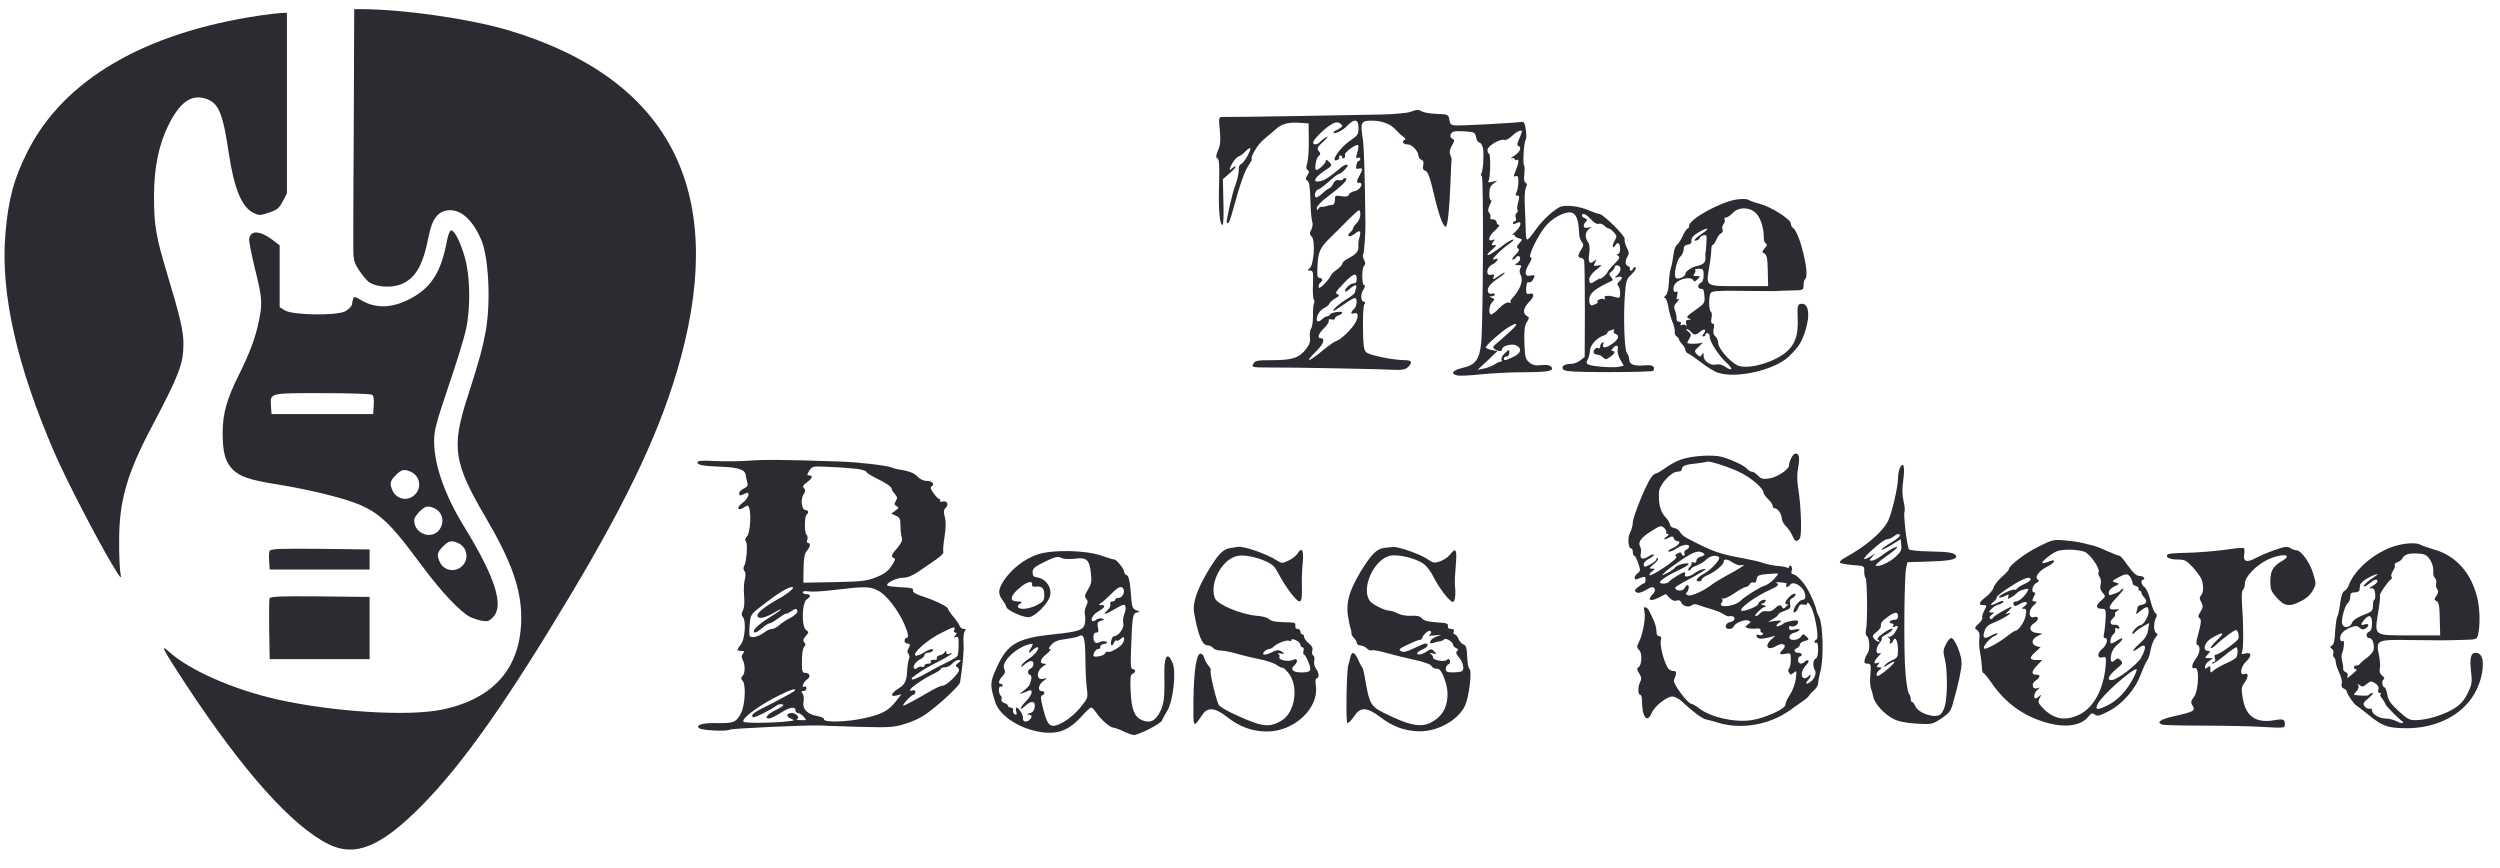 <?xml version="1.0" encoding="UTF-8"?>
<svg xmlns="http://www.w3.org/2000/svg" xmlns:xlink="http://www.w3.org/1999/xlink" width="144pt" height="50pt" viewBox="0 0 144 50" version="1.1">
<g id="surface1">
<path style=" stroke:none;fill-rule:nonzero;fill:rgb(17.647%,16.471%,19.608%);fill-opacity:1;" d="M 20.379 6.812 C 20.355 10.277 20.348 13.543 20.348 14.07 C 20.348 14.941 20.367 15.07 20.66 15.535 C 20.84 15.809 21.09 16.121 21.238 16.238 C 21.633 16.531 22.492 16.598 23.07 16.387 C 23.926 16.051 24.355 15.324 24.691 13.609 C 24.891 12.574 25.262 12.109 25.934 12.109 C 26.605 12.109 27.23 12.699 27.715 13.797 C 28.141 14.797 28.277 17.312 27.988 19.02 C 27.797 20.062 27.609 20.758 26.918 22.906 C 25.996 25.77 26.133 26.664 27.965 29.789 C 29.461 32.332 30.023 33.922 30.023 35.582 C 30.023 38.438 28.465 40.25 25.473 40.871 C 23.531 41.281 19.188 41.008 15.957 40.285 C 13.359 39.691 10.871 38.586 9.688 37.5 C 9.207 37.059 9.395 37.426 10.703 39.418 C 13.988 44.41 16.812 47.578 18.914 48.621 C 20.461 49.391 21.938 48.781 24.293 46.402 C 26.656 44.008 29.211 40.387 32.922 34.172 C 36.301 28.516 38.152 24.527 39.207 20.629 C 41.859 10.891 38.508 4.516 29.293 1.746 C 27.074 1.086 23.277 0.539 20.852 0.527 L 20.402 0.527 Z M 20.379 6.812 "/>
<path style=" stroke:none;fill-rule:nonzero;fill:rgb(17.647%,16.471%,19.608%);fill-opacity:1;" d="M 14.961 0.895 C 8.32 1.883 3.684 4.59 1.602 8.699 C 0.793 10.289 0.469 11.5 0.305 13.551 C 0.035 16.922 0.973 21.082 3.141 26.086 C 3.785 27.582 5.598 31.078 6.477 32.543 C 6.969 33.352 7.008 33.395 6.938 33.016 C 6.895 32.781 6.855 31.93 6.863 31.121 C 6.863 28.832 7.324 27.254 8.766 24.535 C 10.316 21.598 10.566 20.957 10.566 19.809 C 10.566 19.082 10.391 18.301 9.637 15.797 C 8.984 13.637 8.871 12.984 8.871 11.32 C 8.871 9.637 9.145 8.332 9.719 7.172 C 10.379 5.863 11.035 5.414 11.863 5.688 C 12.586 5.93 12.836 6.496 13.172 8.793 C 13.488 10.879 13.926 11.945 14.613 12.27 C 14.918 12.418 14.988 12.418 15.492 12.246 C 15.965 12.09 16.078 11.996 16.289 11.594 L 16.527 11.133 L 16.527 0.738 L 16.195 0.746 C 16.004 0.758 15.453 0.82 14.961 0.895 Z M 14.961 0.895 "/>
<path style=" stroke:none;fill-rule:nonzero;fill:rgb(17.647%,16.471%,19.608%);fill-opacity:1;" d="M 81.234 6.445 C 81.066 6.508 80.355 6.574 79.668 6.594 C 78.609 6.621 71.172 6.75 70.43 6.738 C 70.199 6.738 70.188 6.762 70.262 7.508 C 70.316 8.086 70.293 8.363 70.156 8.668 C 70.031 8.973 70.023 9.078 70.125 9.121 C 70.219 9.152 70.25 9.523 70.219 10.586 C 70.176 12.059 70.25 12.953 70.418 12.953 C 70.469 12.953 70.492 12.406 70.469 11.637 L 70.438 10.32 L 70.859 9.953 C 71.086 9.75 71.223 9.582 71.172 9.582 C 71.117 9.582 71.023 9.637 70.953 9.711 C 70.773 9.887 70.793 9.723 71.004 9.363 C 71.109 9.195 71.266 9.035 71.359 9.004 C 71.453 8.973 71.609 8.859 71.715 8.742 C 71.82 8.625 71.945 8.531 72 8.531 C 72.133 8.531 71.676 9.371 71.504 9.434 C 71.43 9.469 71.359 9.57 71.359 9.668 C 71.359 9.953 71.277 10.355 71.16 10.656 C 70.98 11.102 70.605 12.762 70.668 12.828 C 70.766 12.922 70.824 12.797 71.047 11.996 C 71.43 10.586 71.695 9.848 71.914 9.531 C 72.039 9.352 72.113 9.203 72.105 9.184 C 71.988 9.09 72.438 8.32 72.762 8.059 C 72.98 7.875 73.293 7.613 73.473 7.457 C 73.816 7.129 74.215 7.023 74.906 7.078 L 75.375 7.109 L 75.387 8.059 C 75.398 8.574 75.355 9.164 75.305 9.363 C 75.219 9.617 75.23 9.73 75.324 9.793 C 75.418 9.855 75.418 9.922 75.305 10.098 C 75.188 10.289 75.188 10.344 75.316 10.414 C 75.418 10.488 75.461 10.793 75.48 11.543 C 75.492 12.121 75.543 12.668 75.586 12.773 C 75.629 12.891 75.605 13.07 75.535 13.219 C 75.418 13.43 75.43 13.492 75.555 13.629 C 75.773 13.848 75.68 15.258 75.438 15.449 C 75.293 15.562 75.293 15.574 75.461 15.586 C 75.637 15.586 75.648 15.668 75.629 16.344 C 75.605 16.766 75.629 17.176 75.668 17.238 C 75.723 17.312 75.723 17.43 75.68 17.492 C 75.648 17.555 75.617 17.871 75.629 18.195 C 75.629 18.512 75.586 18.84 75.523 18.914 C 75.461 18.996 75.43 19.207 75.449 19.398 C 75.492 19.66 75.438 19.832 75.23 20.102 C 74.844 20.609 74.445 20.746 73.293 20.746 C 72.406 20.746 72.293 20.77 72.188 20.957 C 72.082 21.156 72.113 21.168 73.148 21.168 C 74.352 21.156 79.719 21.262 80.449 21.305 C 80.789 21.316 80.973 21.27 81.109 21.137 C 81.383 20.863 81.328 20.746 80.902 20.746 C 80.207 20.734 78.859 20.465 78.684 20.281 C 78.555 20.148 78.516 19.863 78.508 18.922 C 78.496 18.281 78.527 17.66 78.578 17.555 C 78.641 17.449 78.641 17.379 78.578 17.379 C 78.379 17.379 78.348 16.965 78.527 16.691 C 78.633 16.531 78.648 16.426 78.578 16.426 C 78.434 16.426 78.422 15.457 78.578 15.305 C 78.66 15.219 78.66 15.121 78.566 14.965 C 78.508 14.836 78.484 14.691 78.527 14.625 C 78.578 14.531 78.66 13.406 78.648 12.797 C 78.609 9.73 78.566 8.477 78.496 8.004 C 78.348 7.047 78.391 6.949 78.996 6.949 C 79.602 6.949 80.105 7.141 80.406 7.488 C 80.531 7.625 80.723 7.801 80.824 7.875 C 80.973 7.973 80.984 8.023 80.891 8.066 C 80.711 8.152 80.836 8.32 81.09 8.32 C 81.328 8.32 81.695 8.707 81.703 8.965 C 81.703 9.059 81.781 9.172 81.875 9.203 C 81.988 9.246 82.02 9.34 81.977 9.523 C 81.938 9.711 81.969 9.793 82.102 9.836 C 82.242 9.887 82.367 10.203 82.582 11.133 C 82.867 12.363 83.117 13.059 83.277 13.059 C 83.379 13.059 83.496 12.004 83.547 10.5 C 83.57 9.816 83.602 9.227 83.609 9.184 C 83.621 9.141 83.578 9.016 83.535 8.91 C 83.473 8.773 83.504 8.602 83.629 8.391 C 83.789 8.098 83.797 8.066 83.641 7.98 C 83.523 7.906 83.516 7.836 83.578 7.707 C 83.652 7.562 83.797 7.539 84.312 7.562 C 84.93 7.602 84.961 7.613 85.023 7.906 C 85.055 8.078 85.141 8.215 85.223 8.215 C 85.293 8.215 85.387 8.371 85.422 8.555 C 85.48 8.941 85.43 9.816 85.328 9.98 C 85.293 10.047 85.305 10.121 85.355 10.152 C 85.461 10.227 85.43 18.641 85.316 19.758 C 85.211 20.723 84.988 21.02 84.246 21.188 C 83.672 21.328 83.523 21.527 83.922 21.621 C 84.051 21.66 84.645 21.633 85.254 21.566 C 85.859 21.504 87 21.441 87.773 21.441 C 89.227 21.434 89.551 21.367 89.34 21.117 C 89.27 21.031 89.082 21 88.789 21.031 C 88.453 21.07 88.285 21.031 88.098 20.883 C 87.867 20.695 87.836 20.578 87.805 19.746 C 87.785 19.02 87.816 18.758 87.941 18.559 C 88.098 18.312 88.098 18.281 87.941 18.195 C 87.691 18.051 87.742 17.746 88.066 17.406 C 88.391 17.082 88.402 16.84 88.086 16.922 C 87.93 16.965 87.898 16.914 87.91 16.598 C 87.922 16.32 87.961 16.227 88.059 16.262 C 88.129 16.293 88.234 16.227 88.297 16.113 C 88.441 15.84 88.43 15.816 88.141 15.879 C 87.816 15.945 87.785 15.68 88.074 15.199 C 88.223 14.965 88.246 14.848 88.16 14.816 C 87.992 14.766 88.609 13.504 89.051 12.996 C 89.445 12.543 90.098 12.195 90.473 12.238 C 90.777 12.27 90.922 12.637 90.953 13.387 C 90.953 13.598 91.027 13.836 91.109 13.934 C 91.227 14.078 91.227 14.152 91.078 14.375 C 90.871 14.691 90.871 14.848 91.059 14.848 C 91.133 14.848 91.227 14.93 91.25 15.027 C 91.27 15.133 91.289 16.414 91.289 17.883 L 91.277 20.559 L 91.027 20.758 C 90.891 20.863 90.66 20.957 90.504 20.957 C 90.098 20.957 89.887 21.125 90.055 21.293 C 90.16 21.398 90.785 21.434 92.648 21.434 C 94.008 21.434 95.16 21.398 95.211 21.367 C 95.262 21.336 95.285 21.242 95.254 21.156 C 95.211 21.051 95.078 21.02 94.785 21.039 C 94.145 21.105 93.844 21 93.844 20.715 C 93.844 20.578 93.777 20.406 93.715 20.348 C 93.559 20.188 93.496 18.156 93.602 16.871 C 93.652 16.176 93.695 16.062 93.984 15.797 C 94.156 15.629 94.258 15.449 94.219 15.41 C 94.168 15.363 94.102 15.387 94.082 15.449 C 94.051 15.523 93.984 15.586 93.938 15.586 C 93.871 15.586 93.852 15.543 93.883 15.492 C 93.914 15.438 93.871 15.375 93.789 15.332 C 93.602 15.27 93.59 15.027 93.75 14.766 C 93.844 14.617 93.832 14.5 93.695 14.25 C 93.602 14.059 93.559 13.848 93.578 13.762 C 93.645 13.617 92.336 12.32 92.113 12.32 C 92.043 12.32 91.781 12.227 91.527 12.121 C 90.953 11.867 90.137 11.773 89.824 11.934 C 89.406 12.164 88.852 12.68 88.453 13.234 C 88.246 13.543 88.023 13.797 87.973 13.797 C 87.922 13.797 87.879 13.617 87.887 13.398 C 87.887 13.184 87.855 12.562 87.836 12.016 C 87.797 11.418 87.824 10.953 87.887 10.824 C 87.973 10.668 87.973 10.586 87.879 10.531 C 87.785 10.48 87.762 10.297 87.805 10.027 C 87.824 9.781 87.824 9.562 87.785 9.531 C 87.703 9.434 87.773 8.191 87.879 8.059 C 87.922 7.992 87.93 7.742 87.887 7.477 C 87.836 7.09 87.785 7.004 87.617 7.023 C 87.176 7.09 84.145 7.246 83.852 7.223 C 83.59 7.215 83.523 7.16 83.484 6.898 C 83.43 6.594 83.41 6.582 82.773 6.562 C 82.418 6.551 82.031 6.488 81.914 6.422 C 81.684 6.297 81.652 6.297 81.234 6.445 Z M 77.312 7.258 C 77.312 7.297 77.188 7.391 77.039 7.469 C 76.883 7.531 76.789 7.613 76.809 7.645 C 76.902 7.742 77.375 7.496 77.625 7.223 C 78.023 6.812 78.25 6.867 78.25 7.363 C 78.25 7.742 78.215 7.801 77.73 8.129 C 77.176 8.508 76.633 9.32 76.977 9.234 C 77.07 9.215 77.145 9.141 77.137 9.078 C 77.113 9.004 77.152 8.953 77.207 8.953 C 77.27 8.953 77.312 9.004 77.312 9.066 C 77.312 9.121 77.352 9.152 77.418 9.109 C 77.469 9.078 77.492 8.992 77.469 8.918 C 77.418 8.781 78.129 8.266 78.23 8.363 C 78.262 8.391 78.242 8.582 78.18 8.781 C 78.086 9.078 78.098 9.141 78.215 9.09 C 78.297 9.059 78.355 9.09 78.355 9.152 C 78.355 9.215 78.316 9.266 78.262 9.266 C 78.215 9.266 78.148 9.383 78.129 9.523 C 78.086 9.723 78.117 9.75 78.273 9.711 C 78.496 9.656 78.508 9.75 78.309 10.109 C 78.117 10.449 78.117 10.531 78.297 10.531 C 78.566 10.531 78.348 10.941 78.043 11.004 C 77.875 11.035 77.719 11.133 77.691 11.215 C 77.656 11.32 77.531 11.34 77.27 11.301 C 76.914 11.246 76.891 11.258 76.891 11.523 C 76.891 11.688 76.832 11.793 76.738 11.805 C 76.578 11.816 76.445 11.848 76.297 11.898 C 76.246 11.91 76.172 11.922 76.121 11.91 C 76.066 11.898 75.98 11.953 75.941 12.027 C 75.867 12.133 75.848 12.121 75.848 11.973 C 75.848 11.879 76.109 11.594 76.457 11.34 C 77.27 10.73 77.656 10.355 77.531 10.277 C 77.48 10.238 77.395 10.258 77.363 10.32 C 77.324 10.383 77.207 10.402 77.113 10.375 C 76.988 10.344 76.883 10.402 76.789 10.586 C 76.715 10.73 76.609 10.848 76.57 10.848 C 76.527 10.848 76.359 10.961 76.203 11.109 C 76.047 11.258 75.875 11.371 75.836 11.371 C 75.66 11.371 75.742 10.961 75.934 10.91 C 76.039 10.879 76.328 10.656 76.578 10.426 C 76.832 10.191 77.094 10.004 77.152 10.004 C 77.258 10.004 77.625 9.637 77.625 9.531 C 77.625 9.426 77.438 9.488 77.23 9.656 C 76.598 10.191 76.309 10.383 76.039 10.438 C 75.574 10.543 75.699 10.227 76.273 9.848 C 76.75 9.539 76.75 9.531 76.559 9.328 C 76.445 9.203 76.371 9.172 76.371 9.258 C 76.371 9.395 75.973 9.781 75.828 9.793 C 75.688 9.793 75.793 9.109 75.953 8.992 C 76.074 8.887 76.074 8.848 75.961 8.699 C 75.836 8.555 75.867 8.477 76.227 8.152 C 76.445 7.953 76.539 7.824 76.414 7.887 C 76.297 7.941 76.141 8.066 76.055 8.152 C 75.91 8.34 75.637 8.371 75.637 8.215 C 75.637 8.066 76.16 7.52 76.578 7.234 C 76.844 7.055 76.996 7.012 77.137 7.078 C 77.23 7.129 77.312 7.203 77.312 7.258 Z M 87.516 7.973 C 87.387 8.246 87.363 8.371 87.449 8.402 C 87.668 8.477 87.562 8.742 87.23 8.965 C 87.039 9.09 86.969 9.164 87.07 9.121 C 87.164 9.09 87.25 9.109 87.25 9.172 C 87.25 9.234 87.305 9.246 87.355 9.215 C 87.516 9.121 87.48 9.395 87.305 9.828 C 87.164 10.164 87.164 10.203 87.305 10.152 C 87.43 10.098 87.457 10.172 87.457 10.48 C 87.457 10.691 87.41 10.953 87.355 11.066 C 87.27 11.227 87.281 11.266 87.398 11.266 C 87.523 11.266 87.531 11.34 87.449 11.637 C 87.387 11.84 87.375 12.047 87.41 12.102 C 87.438 12.152 87.418 12.238 87.355 12.27 C 87.293 12.312 87.27 12.43 87.305 12.543 C 87.344 12.656 87.324 12.742 87.258 12.742 C 87.199 12.742 87.145 12.797 87.145 12.848 C 87.145 12.922 87.211 12.922 87.355 12.848 C 87.691 12.668 87.629 13.047 87.281 13.352 C 87.117 13.492 87.051 13.574 87.125 13.531 C 87.188 13.504 87.25 13.512 87.25 13.562 C 87.25 13.617 87.355 13.691 87.48 13.723 C 87.711 13.785 87.711 13.785 87.516 14.008 C 87.355 14.176 87.344 14.25 87.438 14.312 C 87.531 14.375 87.492 14.473 87.293 14.672 C 87.137 14.824 87.062 14.953 87.125 14.953 C 87.188 14.953 87.27 14.902 87.305 14.848 C 87.398 14.691 87.562 14.723 87.562 14.902 C 87.562 14.977 87.48 15.102 87.387 15.152 C 87.223 15.246 87.23 15.258 87.438 15.27 C 87.637 15.27 87.656 15.305 87.574 15.449 C 87.516 15.562 87.516 15.703 87.586 15.828 C 87.762 16.164 87.574 16.684 87.07 17.219 C 87 17.293 86.977 17.387 87.02 17.418 C 87.051 17.461 87.012 17.461 86.918 17.43 C 86.812 17.387 86.621 17.492 86.371 17.734 C 86.172 17.945 85.953 18.113 85.891 18.113 C 85.723 18.113 85.766 17.586 85.953 17.398 C 86.109 17.238 86.109 17.23 85.934 17.156 C 85.754 17.082 85.754 17.07 85.922 17.07 C 86.016 17.059 86.098 17.02 86.098 16.953 C 86.098 16.902 86.039 16.883 85.953 16.914 C 85.871 16.945 85.777 16.922 85.734 16.859 C 85.609 16.648 85.785 16.375 86.254 16.062 C 86.508 15.891 86.699 15.734 86.676 15.711 C 86.652 15.691 86.488 15.773 86.301 15.914 C 86.004 16.121 85.965 16.121 86.027 15.965 C 86.09 15.809 86.059 15.785 85.891 15.828 C 85.566 15.914 85.609 15.41 85.934 15.246 C 86.215 15.121 86.402 14.816 86.141 14.922 C 86.066 14.953 85.996 14.953 85.996 14.93 C 85.996 14.824 86.602 14.258 86.938 14.039 C 87.137 13.902 87.238 13.797 87.156 13.797 C 87.082 13.797 86.84 13.934 86.633 14.09 C 86.098 14.512 85.68 14.766 85.68 14.672 C 85.68 14.625 85.805 14.48 85.973 14.355 C 86.133 14.219 86.215 14.113 86.152 14.121 C 85.91 14.152 85.871 14.102 86.004 13.934 C 86.133 13.773 86.133 13.762 85.973 13.828 C 85.648 13.941 85.754 13.574 86.133 13.258 C 86.309 13.09 86.402 12.965 86.34 12.953 C 86.266 12.953 86.203 12.879 86.203 12.797 C 86.203 12.711 86.109 12.637 85.984 12.637 C 85.871 12.637 85.805 12.594 85.84 12.531 C 85.883 12.469 85.848 12.352 85.785 12.27 C 85.691 12.152 85.699 12.047 85.816 11.793 C 85.91 11.617 85.934 11.5 85.883 11.531 C 85.828 11.57 85.785 11.406 85.785 11.172 C 85.785 10.855 85.848 10.707 86.027 10.574 L 86.254 10.402 L 85.965 10.469 C 85.734 10.52 85.68 10.508 85.746 10.402 C 85.848 10.227 85.871 8.848 85.766 8.848 C 85.711 8.848 85.68 8.754 85.68 8.637 C 85.68 8.402 86.414 7.973 86.652 8.059 C 86.727 8.086 86.906 8.004 87.051 7.867 C 87.293 7.625 87.574 7.469 87.656 7.539 C 87.68 7.562 87.617 7.75 87.516 7.973 Z M 78.355 12.375 C 78.355 12.523 78.262 12.73 78.148 12.848 C 78.031 12.965 77.938 13.102 77.938 13.152 C 77.938 13.207 77.867 13.301 77.781 13.375 C 77.512 13.609 77.73 13.703 78.012 13.48 C 78.336 13.227 78.414 13.27 78.309 13.656 C 78.25 13.82 78.23 14.059 78.242 14.184 C 78.273 14.461 78.117 14.648 77.645 14.891 C 77.457 14.988 77.312 15.121 77.312 15.199 C 77.312 15.258 77.164 15.418 76.996 15.535 C 76.82 15.648 76.664 15.816 76.633 15.914 C 76.598 15.996 76.434 16.207 76.266 16.375 C 76.027 16.605 75.953 16.637 75.953 16.5 C 75.953 16.414 76.004 16.301 76.055 16.27 C 76.215 16.176 76.18 16.008 76.004 16.008 C 75.887 16.008 75.855 15.871 75.887 15.344 C 75.922 14.5 76.027 14.27 76.645 13.668 C 76.926 13.398 77.387 12.934 77.68 12.637 C 77.961 12.352 78.23 12.109 78.273 12.109 C 78.328 12.109 78.355 12.227 78.355 12.375 Z M 91.645 12.637 C 91.809 12.828 92 12.934 92.094 12.891 C 92.176 12.855 92.312 12.91 92.41 12.996 C 92.504 13.09 92.617 13.164 92.668 13.164 C 92.723 13.164 92.848 13.258 92.961 13.387 C 93.141 13.586 93.148 13.617 92.98 13.914 C 92.828 14.184 92.898 14.375 93.055 14.113 C 93.18 13.902 93.32 14.02 93.32 14.324 C 93.32 14.5 93.266 14.637 93.191 14.637 C 93.098 14.637 93.098 14.672 93.203 14.73 C 93.332 14.816 93.273 14.91 92.973 15.219 C 92.762 15.43 92.586 15.641 92.586 15.68 C 92.586 15.723 92.492 15.828 92.375 15.934 C 92.262 16.027 92.168 16.082 92.168 16.051 C 92.168 16.016 92.062 16.07 91.938 16.156 C 91.621 16.375 91.539 16.367 91.539 16.082 C 91.551 15.945 91.695 15.734 91.938 15.543 C 92.305 15.258 92.312 15.246 92.043 15.293 C 91.781 15.344 91.773 15.324 91.875 15.121 C 91.98 14.922 91.98 14.91 91.82 15.035 C 91.562 15.258 91.457 15.113 91.539 14.605 C 91.582 14.281 91.562 14.078 91.469 13.941 C 91.277 13.68 91.297 13.375 91.52 13.195 C 91.688 13.059 91.676 13.047 91.469 13.113 C 91.203 13.184 91.133 12.984 91.352 12.762 C 91.445 12.668 91.426 12.629 91.297 12.574 C 91.203 12.543 91.121 12.469 91.121 12.418 C 91.121 12.227 91.363 12.332 91.645 12.637 Z M 93.34 15.535 C 93.32 15.641 93.227 15.797 93.129 15.879 C 92.973 16.008 92.973 16.008 93.191 15.957 C 93.453 15.879 93.496 16.027 93.266 16.215 C 93.148 16.312 93.129 16.387 93.215 16.473 C 93.266 16.52 93.32 16.711 93.32 16.883 C 93.32 17.164 93.297 17.188 93.035 17.113 C 92.703 17.027 92.691 17.027 92.504 17.051 C 92.43 17.051 92.398 17.113 92.438 17.188 C 92.48 17.262 92.469 17.27 92.398 17.23 C 92.324 17.188 92.188 17.207 92.094 17.262 C 91.988 17.324 91.961 17.379 92.008 17.379 C 92.16 17.379 91.832 17.586 91.676 17.586 C 91.59 17.586 91.539 17.461 91.539 17.281 C 91.539 16.945 91.762 16.723 92.438 16.375 C 92.66 16.262 92.867 16.156 92.891 16.145 C 92.91 16.121 92.867 16.039 92.785 15.945 C 92.668 15.797 92.668 15.754 92.828 15.641 C 92.922 15.562 93.004 15.449 93.004 15.387 C 93.004 15.312 93.086 15.27 93.191 15.293 C 93.297 15.312 93.359 15.41 93.34 15.535 Z M 78.148 16.062 C 78.148 16.238 78.098 16.32 77.961 16.32 C 77.773 16.32 77.395 16.684 77.492 16.789 C 77.52 16.809 77.637 16.742 77.762 16.625 C 78.023 16.387 78.191 16.367 78.109 16.598 C 78.074 16.691 78.043 16.809 78.043 16.848 C 78.043 16.902 77.836 17.07 77.586 17.219 C 77.152 17.473 76.676 17.902 76.82 17.902 C 76.863 17.902 77.125 17.734 77.406 17.535 C 77.68 17.336 77.961 17.164 78.031 17.164 C 78.203 17.164 78.168 17.641 77.992 17.797 C 77.793 17.965 77.781 18.125 77.98 18.051 C 78.223 17.957 78.273 18.188 78.098 18.535 C 77.898 18.922 77.25 19.566 76.945 19.652 C 76.832 19.691 76.465 19.957 76.133 20.23 C 75.355 20.883 75.125 20.906 75.781 20.266 C 76.246 19.82 76.359 19.48 76.055 19.48 C 75.855 19.48 75.953 19.207 76.266 18.902 C 76.445 18.734 76.559 18.535 76.539 18.473 C 76.508 18.398 76.57 18.367 76.691 18.398 C 76.797 18.43 76.891 18.406 76.891 18.348 C 76.891 18.281 76.988 18.195 77.102 18.168 C 77.219 18.133 77.312 18.062 77.312 18.008 C 77.312 17.891 76.645 17.996 76.598 18.125 C 76.578 18.176 76.508 18.219 76.445 18.219 C 76.379 18.219 76.246 18.293 76.141 18.398 C 76.039 18.492 75.922 18.535 75.887 18.504 C 75.742 18.355 75.973 17.891 76.266 17.746 C 76.445 17.648 76.578 17.535 76.578 17.484 C 76.578 17.43 76.727 17.305 76.891 17.199 C 77.152 17.051 77.176 17 77.031 16.945 C 76.883 16.902 76.945 16.789 77.375 16.344 C 77.938 15.746 78.148 15.668 78.148 16.062 Z M 86.945 19.125 C 86.664 19.387 86.309 19.691 86.184 19.797 C 85.973 19.977 85.965 20.02 86.098 20.113 C 86.301 20.254 86.52 20.254 86.52 20.113 C 86.52 19.926 87.062 19.777 87.324 19.891 C 87.691 20.062 87.617 20.359 87.156 20.559 C 86.707 20.777 86.621 20.789 86.621 20.641 C 86.621 20.578 86.699 20.535 86.781 20.535 C 86.863 20.535 86.938 20.441 86.938 20.324 C 86.938 20.113 86.938 20.113 86.688 20.336 C 86.539 20.465 86.453 20.629 86.488 20.715 C 86.52 20.789 86.508 20.852 86.453 20.828 C 86.402 20.82 86.246 20.883 86.09 20.988 C 85.941 21.082 85.66 21.199 85.461 21.23 L 85.105 21.305 L 85.68 20.77 L 86.254 20.219 L 85.91 20.16 C 85.734 20.113 85.578 20.055 85.578 20.008 C 85.578 19.902 86.426 19.145 86.832 18.883 C 87.449 18.504 87.516 18.617 86.945 19.125 Z M 92.953 19.062 C 92.922 19.125 92.961 19.199 93.047 19.23 C 93.297 19.324 93.246 19.527 92.898 19.777 C 92.531 20.062 92.254 20.082 92.348 19.832 C 92.387 19.715 92.375 19.68 92.293 19.738 C 92.219 19.777 92.168 19.879 92.168 19.969 C 92.168 20.062 92.113 20.09 92.055 20.055 C 91.926 19.977 91.727 20.207 91.809 20.348 C 91.844 20.387 91.938 20.43 92.02 20.43 C 92.113 20.43 92.254 20.504 92.336 20.59 C 92.48 20.723 92.523 20.723 92.742 20.559 C 93.016 20.367 93.074 20.219 92.891 20.219 C 92.805 20.219 92.805 20.168 92.898 20.062 C 93.086 19.832 93.246 19.871 93.18 20.125 C 93.148 20.254 93.215 20.504 93.32 20.703 L 93.531 21.062 L 93.254 21.125 C 92.961 21.199 91.809 21.117 91.52 21.012 C 91.371 20.945 91.352 20.895 91.445 20.723 C 91.508 20.598 91.574 20.367 91.582 20.195 C 91.602 19.871 91.98 19.449 92.355 19.336 C 92.48 19.293 92.586 19.219 92.586 19.168 C 92.586 19.113 92.668 19.051 92.773 19.027 C 92.867 18.996 92.961 18.977 92.98 18.969 C 93.004 18.969 92.98 19.008 92.953 19.062 Z M 92.953 19.062 "/>
<path style=" stroke:none;fill-rule:nonzero;fill:rgb(17.647%,16.471%,19.608%);fill-opacity:1;" d="M 100.047 11.488 C 99.125 11.617 97.293 12.617 97.293 13.008 C 97.293 13.09 97.254 13.164 97.211 13.164 C 97.16 13.164 97.031 13.352 96.926 13.586 C 96.82 13.828 96.664 14.047 96.594 14.102 C 96.512 14.145 96.426 14.387 96.395 14.648 C 96.363 14.902 96.301 15.258 96.246 15.43 C 96.184 15.609 96.133 16.008 96.125 16.32 C 96.102 16.691 96.039 16.945 95.934 17.027 C 95.848 17.102 95.828 17.164 95.895 17.164 C 95.965 17.164 96.047 17.379 96.09 17.641 C 96.125 17.902 96.238 18.293 96.32 18.512 C 96.418 18.723 96.477 18.988 96.465 19.102 C 96.445 19.207 96.5 19.336 96.582 19.387 C 96.656 19.441 96.719 19.516 96.719 19.566 C 96.719 19.621 96.805 19.738 96.906 19.844 C 97 19.949 97.082 20.082 97.082 20.168 C 97.082 20.242 97.148 20.324 97.23 20.359 C 97.312 20.387 97.66 20.629 97.996 20.883 C 98.328 21.145 98.758 21.41 98.957 21.469 C 100.023 21.82 102.223 21.316 103.039 20.535 C 103.613 19.969 103.758 19.746 103.98 19.074 C 104.293 18.113 104.168 17.406 103.719 17.504 C 103.539 17.535 103.52 17.629 103.547 18.355 C 103.594 19.379 103.352 19.969 102.703 20.418 C 101.863 20.988 100.559 21.293 100.047 21.031 C 99.594 20.789 98.969 20.055 98.969 19.758 C 98.969 19.621 98.895 19.449 98.809 19.379 C 98.695 19.281 98.664 19.145 98.707 18.934 C 98.758 18.734 98.738 18.641 98.652 18.641 C 98.57 18.641 98.539 18.535 98.582 18.324 C 98.621 18.156 98.602 17.988 98.547 17.957 C 98.422 17.871 98.414 17.059 98.539 16.871 C 98.602 16.766 99.008 16.73 100.285 16.754 C 101.195 16.766 102.062 16.766 102.211 16.766 C 102.355 16.754 102.785 16.742 103.184 16.73 C 103.875 16.723 103.887 16.711 103.887 16.414 C 103.887 16.262 103.926 16.102 103.98 16.07 C 104.27 15.879 103.664 13.363 103.27 13.121 C 103.203 13.078 103.152 12.965 103.152 12.867 C 103.141 12.629 102.035 11.922 101.371 11.742 C 101.082 11.668 100.789 11.562 100.715 11.512 C 100.641 11.457 100.352 11.445 100.047 11.488 Z M 101.113 12.246 C 101.383 12.48 101.605 13.133 101.594 13.68 C 101.582 13.828 101.637 13.973 101.711 14.02 C 101.805 14.078 101.793 14.152 101.645 14.301 C 101.477 14.5 101.477 14.523 101.637 14.605 C 101.77 14.691 101.812 14.891 101.824 15.598 L 101.844 16.48 L 100.152 16.48 C 98.184 16.48 98.266 16.531 98.453 15.363 C 98.52 14.996 98.57 14.566 98.57 14.395 C 98.57 14.238 98.602 14.113 98.641 14.113 C 98.695 14.113 98.789 13.973 98.863 13.809 C 98.926 13.637 99.051 13.469 99.137 13.438 C 99.219 13.406 99.25 13.312 99.219 13.219 C 99.176 13.133 99.207 12.984 99.281 12.902 C 99.344 12.816 99.375 12.699 99.336 12.637 C 99.301 12.586 99.336 12.531 99.418 12.531 C 99.488 12.531 99.668 12.418 99.805 12.27 C 100.129 11.922 100.723 11.91 101.113 12.246 Z M 98.047 13.445 C 97.617 13.734 97.449 13.953 97.766 13.836 C 97.848 13.797 97.918 13.734 97.918 13.691 C 97.918 13.648 98.016 13.586 98.121 13.551 C 98.301 13.512 98.32 13.562 98.289 13.996 C 98.277 14.258 98.258 14.5 98.234 14.531 C 98.223 14.566 98.223 14.711 98.234 14.859 C 98.246 15.121 98.109 15.246 97.711 15.332 C 97.418 15.398 97.082 15.629 97.082 15.766 C 97.082 15.934 96.656 16.121 96.531 16.008 C 96.383 15.871 96.57 14.977 96.781 14.789 C 96.887 14.691 96.98 14.5 96.98 14.367 C 96.98 14.195 97.055 14.113 97.219 14.09 C 97.379 14.07 97.441 13.996 97.43 13.848 C 97.418 13.703 97.535 13.562 97.797 13.406 C 98.352 13.07 98.57 13.113 98.047 13.445 Z M 98.129 15.852 C 98.129 16.082 98.07 16.25 97.977 16.281 C 97.891 16.32 97.816 16.406 97.816 16.492 C 97.816 16.578 97.891 16.637 97.977 16.637 C 98.129 16.637 98.152 16.684 98.184 17.188 C 98.203 17.43 98.109 17.543 97.637 17.871 C 97.168 18.195 97.105 18.273 97.262 18.336 C 97.441 18.406 97.441 18.418 97.262 18.418 C 97.113 18.43 97.082 18.492 97.125 18.664 C 97.16 18.797 97.16 18.852 97.125 18.777 C 97.094 18.703 97 18.684 96.906 18.711 C 96.793 18.758 96.762 18.734 96.812 18.664 C 96.855 18.59 96.82 18.535 96.719 18.535 C 96.613 18.535 96.562 18.461 96.57 18.348 C 96.582 18.25 96.539 18.051 96.488 17.902 C 96.395 17.684 96.418 17.598 96.605 17.387 C 96.719 17.25 96.762 17.164 96.676 17.219 C 96.562 17.281 96.539 17.238 96.605 17.02 C 96.645 16.828 96.633 16.754 96.562 16.797 C 96.363 16.922 96.32 16.531 96.512 16.32 C 96.75 16.051 97.387 15.922 97.512 16.121 C 97.586 16.25 97.625 16.238 97.785 16.082 C 97.953 15.914 97.953 15.902 97.719 15.902 C 97.535 15.902 97.504 15.871 97.598 15.766 C 97.66 15.68 97.684 15.586 97.637 15.555 C 97.605 15.512 97.699 15.48 97.848 15.48 C 98.102 15.48 98.129 15.523 98.129 15.852 Z M 97.398 19.113 C 97.566 19.316 97.699 19.316 97.941 19.094 C 98.172 18.895 98.32 18.988 98.129 19.219 C 98.047 19.324 98.035 19.379 98.121 19.379 C 98.184 19.379 98.234 19.324 98.234 19.262 C 98.234 19.199 98.301 19.168 98.371 19.199 C 98.434 19.219 98.488 19.293 98.477 19.355 C 98.422 19.586 98.969 20.453 99.406 20.852 C 99.859 21.262 99.812 21.422 99.336 21.105 C 99.176 21 98.98 20.957 98.832 21 C 98.52 21.07 98.129 20.801 98.129 20.504 C 98.129 20.312 98.109 20.301 98.023 20.43 C 97.941 20.566 97.91 20.566 97.742 20.406 C 97.578 20.23 97.578 20.207 97.883 19.938 C 98.047 19.766 98.141 19.672 98.09 19.715 C 97.977 19.809 97.188 19.832 97.188 19.746 C 97.188 19.715 97.254 19.598 97.324 19.473 C 97.43 19.293 97.418 19.238 97.254 19.102 C 97.137 19.02 97.094 18.957 97.16 18.957 C 97.219 18.957 97.324 19.027 97.398 19.113 Z M 97.398 19.113 "/>
<path style=" stroke:none;fill-rule:nonzero;fill:rgb(17.647%,16.471%,19.608%);fill-opacity:1;" d="M 25.746 13.867 C 25.422 15.586 24.91 16.449 23.855 17.082 C 22.691 17.766 21.656 17.828 20.734 17.25 C 20.379 17.027 20.348 17.051 20.273 17.535 C 20.254 17.648 20.074 17.828 19.879 17.934 C 19.352 18.195 16.824 18.156 16.395 17.871 L 16.109 17.691 L 16.109 14.133 L 15.672 13.797 C 14.949 13.27 14.43 13.258 14.352 13.762 C 14.332 13.891 14.488 14.66 14.688 15.492 C 15.105 17.164 15.129 17.473 14.906 18.512 C 14.719 19.441 14.383 20.336 13.781 21.547 C 13.059 22.988 12.836 23.789 12.824 24.906 C 12.824 26.055 12.973 26.602 13.391 27.031 C 13.809 27.453 14.395 27.656 16.004 27.906 C 16.727 28.023 17.879 28.254 18.57 28.422 C 21.602 29.184 21.992 29.465 24.355 32.656 C 25.402 34.066 26.5 35.238 27.074 35.535 C 27.23 35.617 27.535 35.711 27.742 35.754 C 28.07 35.816 28.172 35.785 28.395 35.555 C 29.051 34.902 28.527 33.246 26.73 30.328 C 25.613 28.508 25.004 26.77 25.004 25.391 C 25.004 24.793 25.129 24.336 25.84 22.23 C 26.301 20.883 26.75 19.41 26.844 18.969 C 27.105 17.754 27.086 15.957 26.793 14.902 C 26.543 13.973 26.184 13.27 25.988 13.27 C 25.914 13.27 25.809 13.523 25.746 13.867 Z M 21.426 22.738 C 21.52 22.789 21.551 23 21.527 23.336 L 21.496 23.852 L 15.641 23.852 L 15.609 23.402 C 15.559 22.621 15.484 22.645 18.559 22.645 C 20.055 22.645 21.352 22.684 21.426 22.738 Z M 23.672 27.18 C 24.188 27.414 24.312 28.086 23.902 28.488 C 23.508 28.898 22.836 28.773 22.609 28.254 C 22.43 27.867 22.461 27.707 22.797 27.371 C 23.133 27.031 23.285 27.004 23.672 27.18 Z M 25.047 29.289 C 25.441 29.477 25.602 29.953 25.391 30.375 C 25.023 31.148 23.855 30.824 23.855 29.953 C 23.855 29.855 23.988 29.645 24.156 29.477 C 24.492 29.141 24.648 29.105 25.047 29.289 Z M 26.395 31.285 C 26.906 31.52 27.035 32.191 26.629 32.594 C 26.23 33.004 25.555 32.875 25.328 32.363 C 25.148 31.973 25.18 31.812 25.516 31.477 C 25.848 31.141 26.008 31.109 26.395 31.285 Z M 26.395 31.285 "/>
<path style=" stroke:none;fill-rule:nonzero;fill:rgb(17.647%,16.471%,19.608%);fill-opacity:1;" d="M 103.176 26.383 C 103.098 26.527 103.047 26.715 103.047 26.805 C 103.047 27.043 102.355 27.496 101.898 27.559 C 101.551 27.613 101.426 27.582 101.258 27.391 C 101.145 27.277 100.988 27.168 100.914 27.168 C 100.828 27.168 100.715 27.098 100.641 27.012 C 100.496 26.832 99.824 26.508 99.207 26.324 C 98.688 26.172 97.449 26.242 96.805 26.477 C 96.57 26.559 96.172 26.77 95.934 26.949 C 95.684 27.129 95.43 27.277 95.367 27.277 C 95.309 27.277 95.18 27.391 95.098 27.516 C 94.793 27.938 94.051 29.781 94.051 30.086 C 94.051 30.246 93.977 30.52 93.891 30.68 C 93.738 30.973 93.777 31.59 93.957 31.59 C 94.008 31.59 94.051 31.688 94.051 31.801 C 94.051 31.918 94.09 32.012 94.137 32.012 C 94.184 32.012 94.289 32.215 94.363 32.445 C 94.5 32.836 94.488 32.898 94.336 33.016 C 94.242 33.086 94.156 33.195 94.156 33.266 C 94.156 33.406 94.176 33.414 94.512 33.277 C 94.75 33.195 94.785 33.203 94.785 33.383 C 94.785 33.5 94.75 33.594 94.711 33.594 C 94.656 33.594 94.512 33.688 94.363 33.805 C 94.145 33.973 94.137 34.039 94.25 34.109 C 94.355 34.184 94.531 34.145 94.805 33.984 C 95.129 33.793 95.223 33.773 95.297 33.898 C 95.355 33.992 95.316 34.109 95.18 34.246 C 94.867 34.562 95.066 34.668 95.535 34.426 L 95.953 34.215 L 96.164 34.438 C 96.301 34.574 96.438 34.637 96.57 34.594 C 96.699 34.551 96.793 34.586 96.832 34.691 C 96.918 34.914 97.273 35.008 97.441 34.867 C 97.535 34.785 97.672 34.785 97.824 34.848 C 97.965 34.902 98.289 35.008 98.547 35.078 C 98.809 35.152 99.125 35.277 99.25 35.363 C 99.375 35.438 99.5 35.5 99.535 35.5 C 99.781 35.457 99.906 35.512 99.906 35.637 C 99.906 35.723 99.805 35.805 99.68 35.828 C 99.363 35.871 99.289 36.227 99.594 36.227 C 99.711 36.227 99.836 36.164 99.867 36.082 C 99.941 35.879 100.496 35.66 100.703 35.742 C 100.871 35.805 100.863 35.828 100.684 35.965 C 100.504 36.09 100.504 36.109 100.652 36.176 C 100.746 36.207 100.957 36.227 101.121 36.207 C 101.32 36.184 101.418 36.215 101.406 36.301 C 101.383 36.375 101.426 36.438 101.488 36.438 C 101.539 36.438 101.57 36.48 101.531 36.539 C 101.5 36.598 101.395 36.605 101.301 36.574 C 101.184 36.531 101.156 36.551 101.184 36.656 C 101.238 36.816 101.457 36.828 101.949 36.703 L 102.262 36.617 L 102.035 36.828 C 101.594 37.219 101.812 37.512 102.316 37.207 C 102.691 36.984 102.965 37.133 102.691 37.418 C 102.441 37.66 102.492 37.73 102.84 37.66 C 103.141 37.605 103.152 37.617 103.152 37.996 C 103.152 38.215 103.109 38.438 103.047 38.504 C 102.996 38.555 102.984 38.66 103.047 38.742 C 103.121 38.883 103.164 38.883 103.32 38.742 C 103.488 38.609 103.496 38.625 103.434 39.121 C 103.395 39.406 103.246 39.805 103.098 40.016 C 102.953 40.227 102.84 40.484 102.84 40.59 C 102.84 40.828 101.711 41.348 100.895 41.48 C 99.941 41.629 98.547 41.324 97.883 40.809 C 97.691 40.66 97.484 40.543 97.43 40.543 C 97.219 40.543 96.344 39.363 96.418 39.188 C 96.594 38.742 96.582 38.648 96.371 38.648 C 96.246 38.648 96.102 38.555 96.039 38.426 C 95.809 38.016 95.602 37.145 95.66 36.902 C 95.715 36.723 95.684 36.645 95.566 36.645 C 95.461 36.645 95.41 36.539 95.41 36.34 C 95.41 36.176 95.328 35.879 95.23 35.68 C 95.137 35.488 95.035 35.266 94.992 35.184 C 94.961 35.102 94.867 35.008 94.785 34.984 C 94.688 34.949 94.668 35.008 94.719 35.227 C 94.805 35.555 94.625 36.562 94.395 36.996 C 94.27 37.25 94.27 37.301 94.418 37.449 C 94.605 37.637 94.574 38.312 94.375 38.438 C 94.27 38.504 94.281 38.574 94.418 38.789 C 94.551 39 94.562 39.102 94.48 39.27 C 94.336 39.535 94.336 40.016 94.469 40.016 C 94.531 40.016 94.574 40.145 94.574 40.301 C 94.574 41.293 94.867 41.699 95.129 41.082 C 95.297 40.684 95.996 40.121 96.32 40.121 C 96.457 40.121 96.699 40.238 96.855 40.387 C 97.566 41.039 97.996 41.355 98.234 41.43 C 98.383 41.461 98.758 41.566 99.074 41.66 C 100.371 42.016 101.938 41.734 103.078 40.926 C 103.414 40.684 103.793 40.418 103.914 40.332 C 104.039 40.25 104.168 40.133 104.188 40.082 C 104.211 40.039 104.332 39.891 104.469 39.777 C 104.609 39.66 104.723 39.469 104.723 39.375 C 104.723 39.27 104.785 38.934 104.867 38.625 C 105.055 37.879 105.004 35.977 104.785 35.543 C 104.691 35.363 104.617 35.172 104.617 35.113 C 104.617 35.047 104.48 34.68 104.305 34.309 C 104.031 33.676 103.496 33.066 103.246 33.066 C 103.184 33.066 103.164 32.973 103.203 32.867 C 103.238 32.754 103.215 32.637 103.152 32.594 C 103.098 32.562 103.047 32.582 103.047 32.648 C 103.047 32.711 103.004 32.742 102.953 32.699 C 102.902 32.668 102.633 32.613 102.348 32.594 C 102.074 32.562 101.73 32.488 101.582 32.438 C 101.438 32.371 100.945 32.258 100.484 32.172 C 98.988 31.898 98.695 31.793 97.16 30.992 C 97 30.91 96.82 30.75 96.77 30.645 C 96.719 30.539 96.562 30.434 96.438 30.414 C 96.301 30.395 96.195 30.309 96.195 30.223 C 96.195 30.141 96.07 29.93 95.914 29.77 C 95.641 29.477 95.523 29.023 95.555 28.359 C 95.566 27.926 96.258 27.168 96.625 27.168 C 96.77 27.168 96.875 27.109 96.875 27.023 C 96.875 26.832 97.113 26.746 97.766 26.688 C 98.047 26.652 98.301 26.613 98.32 26.594 C 98.395 26.516 99.562 26.887 100.191 27.191 C 100.84 27.496 101.582 28.129 101.582 28.383 C 101.582 28.445 101.699 28.613 101.844 28.75 C 101.992 28.891 102.105 29.055 102.105 29.141 C 102.105 29.215 102.156 29.277 102.223 29.277 C 102.398 29.277 102.621 29.602 102.633 29.867 C 102.633 29.98 102.734 30.172 102.848 30.289 C 102.973 30.395 103.141 30.645 103.227 30.824 C 103.383 31.203 103.477 31.246 103.664 31.023 C 103.801 30.867 103.746 29.129 103.57 28.086 C 103.508 27.699 103.508 27.277 103.57 26.949 C 103.625 26.664 103.645 26.359 103.613 26.277 C 103.52 26.031 103.309 26.086 103.176 26.383 Z M 95.977 30.656 C 95.941 30.711 95.988 30.75 96.059 30.75 C 96.145 30.762 96.125 30.812 95.996 30.91 C 95.754 31.086 95.848 31.121 96.152 30.961 C 96.312 30.867 96.371 30.887 96.418 31.016 C 96.445 31.098 96.539 31.172 96.625 31.172 C 96.863 31.172 96.676 31.438 96.32 31.582 C 96.145 31.656 96.047 31.742 96.113 31.773 C 96.184 31.793 96.383 31.719 96.551 31.602 C 96.875 31.371 97.293 31.309 97.293 31.484 C 97.293 31.551 97.219 31.625 97.125 31.668 C 97.043 31.695 96.988 31.793 97.02 31.867 C 97.055 31.953 97.031 32.012 96.988 32.012 C 96.938 32.012 96.875 31.965 96.855 31.887 C 96.82 31.801 96.762 31.801 96.625 31.879 C 96.488 31.953 96.465 32.004 96.551 32.059 C 96.625 32.109 96.371 32.34 95.883 32.668 C 95.449 32.961 95.066 33.172 95.023 33.133 C 94.984 33.098 95.043 32.992 95.16 32.91 C 95.355 32.762 95.355 32.762 95.148 32.754 C 94.973 32.754 94.984 32.719 95.254 32.5 C 95.43 32.363 95.535 32.203 95.496 32.164 C 95.441 32.117 95.41 32.141 95.41 32.203 C 95.41 32.27 95.273 32.395 95.098 32.488 C 94.719 32.688 94.68 32.688 94.68 32.488 C 94.68 32.402 94.824 32.258 95.004 32.172 C 95.18 32.078 95.297 31.973 95.262 31.941 C 95.23 31.906 95.086 31.965 94.938 32.059 C 94.625 32.27 94.43 32.184 94.512 31.867 C 94.543 31.754 94.523 31.582 94.48 31.496 C 94.324 31.246 94.5 30.98 95.098 30.605 C 95.621 30.27 95.684 30.258 95.848 30.402 C 95.953 30.5 96.008 30.613 95.977 30.656 Z M 98.164 31.906 C 98.215 31.953 98.129 32.012 97.984 32.059 C 97.836 32.086 97.711 32.203 97.711 32.289 C 97.711 32.402 97.66 32.438 97.535 32.395 C 97.43 32.352 97.387 32.352 97.43 32.395 C 97.473 32.438 97.43 32.562 97.324 32.668 C 97.23 32.781 97.211 32.855 97.273 32.855 C 97.348 32.855 97.398 32.816 97.398 32.773 C 97.398 32.73 97.555 32.637 97.754 32.562 C 97.941 32.488 98.184 32.34 98.289 32.227 C 98.488 32.004 98.914 31.941 99.02 32.109 C 99.094 32.246 98.559 32.824 98.129 33.055 C 97.742 33.266 97.598 33.488 97.859 33.488 C 97.953 33.488 98.023 33.438 98.023 33.383 C 98.023 33.32 98.164 33.215 98.328 33.141 C 98.758 32.961 99.281 32.531 99.281 32.371 C 99.281 32.172 99.5 32.191 99.805 32.402 C 99.953 32.508 100.16 32.57 100.277 32.562 L 100.484 32.531 L 100.277 32.676 C 100.16 32.762 99.781 32.98 99.441 33.16 C 99.094 33.352 98.746 33.562 98.664 33.625 C 98.203 34.004 97.43 34.363 97.23 34.289 C 97.113 34.246 97.082 34.184 97.137 34.145 C 97.273 34.047 97.324 33.699 97.211 33.699 C 97.148 33.699 97.082 33.773 97.043 33.859 C 96.98 34.039 96.613 34.066 96.512 33.922 C 96.445 33.816 96.5 33.781 97.598 33.195 C 97.941 33.004 98.234 32.824 98.234 32.793 C 98.234 32.711 97.785 32.867 97.605 33.016 C 97.355 33.215 96.98 33.277 97.055 33.109 C 97.082 33.027 97.066 32.961 97.02 32.961 C 96.898 32.961 96.219 33.383 96.145 33.5 C 96.059 33.625 95.641 33.668 95.609 33.543 C 95.602 33.438 96.078 33.121 96.863 32.754 C 97.113 32.637 97.293 32.508 97.262 32.477 C 97.168 32.383 96.57 32.543 96.488 32.688 C 96.438 32.762 96.238 32.898 96.039 33.004 C 95.672 33.184 95.672 33.184 95.883 32.973 C 95.996 32.855 96.445 32.531 96.875 32.234 C 97.625 31.73 97.902 31.668 98.164 31.906 Z M 102.168 33.371 C 102 33.543 101.758 33.711 101.625 33.742 C 101.383 33.805 100.504 34.352 100.258 34.605 C 99.898 34.949 98.887 35.047 99.168 34.711 C 99.23 34.637 99.242 34.531 99.195 34.488 C 99.156 34.438 99.176 34.438 99.242 34.469 C 99.312 34.512 99.605 34.375 99.898 34.172 C 100.191 33.973 100.496 33.805 100.578 33.805 C 100.652 33.805 100.746 33.734 100.789 33.648 C 100.816 33.562 100.914 33.52 100.996 33.551 C 101.102 33.594 101.156 33.531 101.184 33.359 C 101.215 33.152 101.289 33.109 101.793 33.066 C 102.105 33.035 102.387 33.027 102.41 33.047 C 102.441 33.055 102.328 33.203 102.168 33.371 Z M 102.871 33.582 C 102.922 33.582 102.922 33.637 102.891 33.699 C 102.859 33.754 102.871 33.805 102.934 33.805 C 102.984 33.805 103.07 33.754 103.098 33.699 C 103.203 33.52 103.488 33.582 103.746 33.828 C 104.012 34.066 104.074 34.543 103.852 34.543 C 103.688 34.543 103.426 34.824 103.332 35.09 C 103.227 35.383 103.453 35.312 103.57 35.027 C 103.645 34.836 103.719 34.785 103.875 34.824 C 104.02 34.855 104.094 34.836 104.094 34.742 C 104.094 34.656 104.188 34.73 104.293 34.914 C 104.543 35.324 104.797 36.785 104.629 36.836 C 104.562 36.855 104.516 36.922 104.516 36.973 C 104.516 37.039 104.562 37.047 104.617 37.02 C 104.68 36.973 104.723 37.133 104.723 37.418 C 104.723 37.73 104.668 37.91 104.574 37.941 C 104.418 38.008 104.41 38.398 104.543 38.617 C 104.637 38.766 104.523 39.094 104.312 39.25 C 104.062 39.449 103.934 39.406 104.125 39.199 C 104.324 38.977 104.363 38.754 104.18 38.941 C 103.969 39.152 103.781 39.094 103.781 38.809 C 103.781 38.672 103.887 38.461 104.012 38.332 C 104.133 38.215 104.199 38.09 104.168 38.047 C 104.125 38.008 104.031 38.035 103.969 38.102 C 103.781 38.293 103.57 38.25 103.57 38.016 C 103.57 37.902 103.625 37.809 103.676 37.809 C 103.738 37.809 103.781 37.754 103.781 37.703 C 103.781 37.637 103.688 37.598 103.57 37.598 C 103.332 37.598 103.289 37.406 103.52 37.324 C 103.602 37.281 103.676 37.195 103.676 37.125 C 103.676 37.047 103.801 36.953 103.957 36.922 C 104.219 36.848 104.219 36.836 104.051 36.668 C 103.887 36.5 103.863 36.5 103.738 36.668 C 103.547 36.922 103.016 36.922 103.07 36.68 C 103.09 36.574 103.191 36.48 103.309 36.457 C 103.426 36.438 103.57 36.363 103.625 36.312 C 103.695 36.238 103.625 36.215 103.395 36.258 C 103.121 36.312 103.047 36.289 103.047 36.164 C 103.047 36.082 103.09 36.027 103.141 36.059 C 103.289 36.152 103.57 36.004 103.57 35.836 C 103.57 35.723 103.488 35.711 103.184 35.766 C 102.965 35.805 102.766 35.871 102.734 35.91 C 102.66 36.004 102.316 36.133 102.316 36.047 C 102.316 36.016 102.398 35.922 102.504 35.848 C 102.66 35.734 102.633 35.723 102.262 35.766 L 101.844 35.816 L 102.137 35.648 C 102.293 35.555 102.422 35.449 102.422 35.406 C 102.422 35.352 102.586 35.258 102.797 35.184 C 103.109 35.066 103.164 35.016 103.109 34.797 C 103.059 34.617 103.098 34.52 103.258 34.438 C 103.371 34.375 103.445 34.277 103.414 34.215 C 103.332 34.09 102.84 34.531 102.84 34.73 C 102.84 34.816 102.891 34.836 102.973 34.797 C 103.039 34.75 103.016 34.816 102.902 34.922 C 102.766 35.066 102.691 35.078 102.66 34.984 C 102.586 34.809 102.453 34.824 102.223 35.055 C 102.094 35.184 101.93 35.238 101.77 35.207 C 101.617 35.172 101.465 35.227 101.383 35.324 C 101.301 35.418 101.195 35.488 101.133 35.488 C 100.965 35.488 101.5 34.961 101.676 34.949 C 101.77 34.941 101.73 34.902 101.582 34.855 C 101.406 34.809 101.383 34.773 101.512 34.762 C 101.656 34.75 101.793 34.543 101.645 34.543 C 101.488 34.543 101.27 34.691 101.27 34.797 C 101.27 34.914 100.496 35.227 100.328 35.184 C 100.059 35.121 101.07 34.363 101.98 33.961 C 102.434 33.762 102.516 33.648 102.293 33.562 C 102.176 33.52 102.516 33.531 102.871 33.582 Z M 102.871 33.582 "/>
<path style=" stroke:none;fill-rule:nonzero;fill:rgb(17.647%,16.471%,19.608%);fill-opacity:1;" d="M 43.152 26.535 C 42.695 26.57 41.836 26.582 41.25 26.559 C 40.484 26.516 40.172 26.535 40.172 26.621 C 40.172 26.793 40.484 26.844 41.594 26.887 C 42.559 26.926 42.934 27.062 42.953 27.383 C 42.965 27.465 43 27.645 43.039 27.77 C 43.102 27.961 43.059 28.031 42.852 28.137 C 42.707 28.199 42.578 28.316 42.578 28.402 C 42.578 28.57 42.633 28.57 42.906 28.434 C 43.246 28.246 43.145 28.676 42.789 28.949 C 42.41 29.223 42.461 29.477 42.84 29.234 C 43.059 29.09 43.094 29.09 43.145 29.234 C 43.281 29.59 43.207 30.68 43.039 30.879 C 42.914 31.004 42.895 31.098 42.965 31.191 C 43.082 31.34 43 32.395 42.852 32.625 C 42.809 32.699 42.82 32.824 42.883 32.898 C 42.953 32.98 42.953 33.141 42.906 33.359 C 42.852 33.543 42.828 33.961 42.859 34.309 C 42.895 34.703 42.871 35.016 42.789 35.16 C 42.707 35.344 42.695 35.438 42.777 35.523 C 42.988 35.734 42.914 36.797 42.684 37.102 C 42.422 37.438 42.422 37.492 42.695 37.492 C 42.883 37.492 42.895 37.523 42.801 37.637 C 42.707 37.754 42.707 37.848 42.777 38.008 C 42.934 38.281 42.926 38.789 42.766 38.941 C 42.672 39.039 42.672 39.102 42.766 39.199 C 42.977 39.406 42.926 40.598 42.684 41.07 C 42.41 41.605 42.277 41.66 41.324 41.652 C 40.496 41.629 40.07 41.746 40.258 41.934 C 40.391 42.074 41.828 42.145 42.047 42.027 C 42.172 41.957 46.336 41.766 47.184 41.785 C 47.266 41.797 48.25 41.828 49.367 41.863 C 51.23 41.91 51.461 41.902 52.121 41.699 C 52.508 41.586 53.031 41.348 53.27 41.176 C 53.992 40.684 55.281 39.5 55.301 39.301 C 55.457 38.301 55.531 37.449 55.5 37.02 C 55.48 36.73 55.508 36.438 55.57 36.363 C 55.656 36.258 55.637 36.227 55.508 36.227 C 55.414 36.227 55.309 36.141 55.27 36.035 C 55.227 35.941 55.07 35.699 54.906 35.512 C 54.746 35.324 54.609 35.121 54.609 35.066 C 54.609 34.949 53.867 34.586 53.145 34.352 C 52.75 34.227 52.578 34.121 52.59 34.004 C 52.613 33.879 52.484 33.848 51.922 33.828 C 51.543 33.805 51.191 33.773 51.125 33.734 C 50.957 33.625 51.617 33.277 52.008 33.277 C 52.266 33.277 52.559 33.16 52.895 32.93 C 53.176 32.742 53.625 32.426 53.91 32.234 C 54.184 32.047 54.383 31.848 54.336 31.793 C 54.309 31.742 54.336 31.352 54.402 30.93 C 54.484 30.402 54.496 30.047 54.422 29.781 C 54.336 29.488 54.348 29.371 54.477 29.246 C 54.672 29.043 54.547 28.824 54.289 28.891 C 54.172 28.918 54.105 28.898 54.148 28.844 C 54.184 28.793 54.16 28.75 54.105 28.75 C 54.066 28.75 53.91 28.602 53.785 28.422 C 53.594 28.172 53.574 28.078 53.668 28.012 C 53.867 27.887 53.688 27.699 53.367 27.699 C 53.199 27.699 52.977 27.594 52.84 27.445 C 52.645 27.234 52.359 27.129 51.629 27.012 C 51.574 27.004 51.449 26.969 51.367 26.926 C 51.012 26.805 49.504 26.621 48.301 26.582 C 45.32 26.477 43.941 26.465 43.152 26.535 Z M 49.41 27.012 C 49.68 27.055 49.902 27.129 49.902 27.18 C 49.902 27.223 50.156 27.391 50.457 27.539 C 51.062 27.832 51.367 28.043 51.367 28.172 C 51.367 28.223 51.449 28.352 51.543 28.457 C 51.691 28.621 51.703 28.699 51.598 28.855 C 51.504 29.023 51.504 29.078 51.637 29.148 C 51.785 29.234 51.785 29.266 51.574 29.414 L 51.336 29.582 L 51.609 29.707 C 51.828 29.812 51.867 29.895 51.867 30.289 C 51.867 30.539 51.902 30.832 51.941 30.961 C 51.996 31.121 51.922 31.277 51.691 31.551 C 51.336 31.953 51.293 32.078 51.504 32.152 C 51.586 32.172 51.543 32.32 51.348 32.605 C 51.137 32.91 50.906 33.078 50.457 33.254 C 49.926 33.465 49.641 33.5 48.062 33.531 L 46.273 33.562 L 46.285 32.742 C 46.293 32.129 46.344 31.879 46.48 31.719 C 46.68 31.496 46.711 31.277 46.543 31.277 C 46.48 31.277 46.461 31.191 46.504 31.078 C 46.535 30.961 46.512 30.844 46.461 30.805 C 46.324 30.727 46.336 29.719 46.461 29.637 C 46.605 29.551 46.562 29.383 46.41 29.383 C 46.18 29.383 46.098 28.785 46.273 28.496 C 46.398 28.305 46.41 28.223 46.312 28.129 C 46.219 28.023 46.25 27.949 46.48 27.781 C 46.797 27.551 46.848 27.383 46.605 27.383 C 46.469 27.383 46.469 27.348 46.617 27.109 C 46.797 26.844 46.805 26.844 47.852 26.898 C 48.438 26.918 49.129 26.98 49.41 27.012 Z M 45.559 34.004 C 45.445 34.121 45.121 34.344 44.828 34.5 C 44.105 34.902 43.629 35.277 43.629 35.449 C 43.629 35.68 44.012 35.617 44.527 35.324 C 44.777 35.172 44.984 35.066 44.984 35.102 C 44.984 35.133 44.734 35.312 44.441 35.488 C 43.836 35.859 43.418 36.215 43.418 36.352 C 43.418 36.5 43.582 36.445 43.898 36.176 C 44.062 36.027 44.254 35.91 44.316 35.91 C 44.379 35.91 44.629 35.766 44.859 35.594 C 45.102 35.418 45.301 35.301 45.301 35.344 C 45.301 35.371 45.402 35.324 45.527 35.238 C 45.82 35.027 45.926 35.027 45.926 35.227 C 45.926 35.312 45.746 35.469 45.539 35.582 C 45.32 35.688 45.027 35.879 44.891 36.004 C 44.754 36.133 44.559 36.227 44.465 36.227 C 44.359 36.227 44.168 36.312 44.035 36.418 C 43.699 36.68 43.238 36.785 43.176 36.617 C 43.152 36.539 43.152 36.238 43.188 35.934 C 43.227 35.395 43.246 35.371 44.004 34.797 C 44.809 34.172 45.352 33.84 45.613 33.816 C 45.727 33.805 45.707 33.859 45.559 34.004 Z M 50.57 34.016 C 51.055 34.258 51.723 35.121 52.09 35.953 C 52.332 36.512 52.359 36.75 52.203 36.75 C 52.148 36.75 52.102 36.828 52.102 36.914 C 52.102 36.996 52.172 37.066 52.254 37.066 C 52.434 37.066 52.453 37.164 52.309 37.387 C 52.254 37.48 52.254 37.586 52.332 37.668 C 52.391 37.742 52.402 37.891 52.348 37.984 C 52.309 38.09 52.266 38.363 52.254 38.598 C 52.227 39.219 52.133 39.418 51.762 39.652 C 51.312 39.934 51.25 40.156 51.637 40.062 L 51.922 39.988 L 51.617 40.379 C 51.191 40.934 50.801 41.145 49.785 41.367 C 48.824 41.586 47.434 41.629 47.465 41.43 C 47.477 41.367 47.297 41.281 47.066 41.242 C 46.504 41.145 46.199 40.828 46.285 40.418 C 46.312 40.227 46.293 40.027 46.23 39.957 C 46.137 39.84 46.145 39.805 46.285 39.805 C 46.379 39.805 46.449 39.734 46.449 39.641 C 46.449 39.555 46.41 39.512 46.344 39.543 C 46.137 39.68 46.25 39.301 46.469 39.152 C 46.723 38.988 46.656 38.754 46.367 38.754 C 46.211 38.754 46.18 38.648 46.191 38.082 C 46.191 37.68 46.238 37.344 46.312 37.27 C 46.41 37.176 46.418 37.102 46.324 36.996 C 46.238 36.891 46.262 36.809 46.41 36.637 C 46.598 36.426 46.598 36.406 46.43 36.289 C 46.156 36.09 46.191 34.73 46.461 34.531 C 46.723 34.352 46.711 34.227 46.449 34.227 C 46.336 34.227 46.238 34.172 46.238 34.121 C 46.238 34.047 46.379 34.027 46.586 34.066 C 46.762 34.098 47.465 34.059 48.121 33.973 C 49.82 33.773 50.09 33.773 50.57 34.016 Z M 54.965 36.281 C 54.926 36.363 54.953 36.438 55.027 36.438 C 55.133 36.438 55.133 36.469 55.027 36.598 C 54.914 36.73 54.926 36.742 55.059 36.691 C 55.195 36.637 55.227 36.723 55.215 37.152 C 55.215 37.438 55.188 37.723 55.145 37.785 C 55.113 37.848 54.84 38.008 54.559 38.145 C 54.266 38.281 53.711 38.574 53.324 38.797 C 52.938 39.016 52.578 39.176 52.551 39.133 C 52.508 39.102 52.508 39.059 52.531 39.039 C 52.551 39.016 52.738 38.895 52.938 38.742 C 53.133 38.598 53.617 38.32 54.004 38.133 C 54.629 37.828 55.102 37.492 54.672 37.66 C 54.57 37.703 54.508 37.668 54.508 37.586 C 54.508 37.457 54.484 37.457 54.41 37.574 C 54.371 37.648 54.23 37.73 54.125 37.742 C 54.023 37.766 53.938 37.836 53.961 37.902 C 53.973 37.965 53.949 38.008 53.91 38.008 C 53.699 37.977 53.555 38.027 53.617 38.121 C 53.648 38.176 53.586 38.227 53.473 38.227 C 53.344 38.227 53.25 38.281 53.25 38.344 C 53.25 38.406 53.188 38.438 53.105 38.406 C 53.031 38.375 52.906 38.406 52.84 38.469 C 52.777 38.531 52.695 38.543 52.652 38.504 C 52.551 38.398 52.758 38.09 53.02 37.965 C 53.145 37.91 53.25 37.809 53.25 37.73 C 53.25 37.66 53.344 37.598 53.449 37.598 C 53.566 37.598 53.688 37.543 53.719 37.492 C 53.824 37.312 53.555 37.375 53.188 37.605 C 52.988 37.723 52.789 37.797 52.727 37.754 C 52.539 37.637 53.406 36.867 54.148 36.492 C 54.953 36.082 55.047 36.059 54.965 36.281 Z M 55.188 38.188 C 55.039 38.301 55.02 38.375 55.113 38.406 C 55.176 38.438 55.238 38.523 55.238 38.598 C 55.238 38.797 54.516 39.492 54.309 39.492 C 54.211 39.492 53.93 39.617 53.668 39.766 C 52.883 40.227 52.102 40.648 52.035 40.648 C 51.922 40.648 52.477 40.027 52.602 40.027 C 52.664 40.016 52.727 39.945 52.727 39.863 C 52.727 39.766 52.664 39.734 52.566 39.766 C 52.484 39.805 52.414 39.785 52.414 39.746 C 52.414 39.629 53.27 39.039 53.805 38.797 C 54.012 38.691 54.191 38.574 54.191 38.523 C 54.191 38.48 54.297 38.438 54.43 38.438 C 54.559 38.438 54.746 38.344 54.848 38.227 C 54.945 38.109 55.113 38.016 55.207 38.016 C 55.375 38.027 55.375 38.035 55.188 38.188 Z M 45.781 39.785 C 45.746 39.828 45.184 40.145 44.527 40.484 C 43.363 41.059 43.227 41.164 43.371 41.312 C 43.438 41.375 44.441 40.871 44.742 40.629 C 44.816 40.578 44.953 40.543 45.059 40.566 C 45.195 40.598 45.102 40.691 44.734 40.871 C 44.211 41.125 43.992 41.387 44.293 41.387 C 44.379 41.387 44.684 41.242 44.953 41.07 C 45.488 40.723 45.82 40.672 45.82 40.914 C 45.82 40.996 45.887 41.07 45.957 41.07 C 46.039 41.07 46.191 41.164 46.293 41.281 C 46.48 41.492 46.469 41.492 46.125 41.48 C 45.926 41.48 45.832 41.453 45.906 41.418 C 46.098 41.348 45.863 41.07 45.602 41.07 C 45.309 41.07 45.258 41.27 45.527 41.375 C 45.664 41.441 45.746 41.48 45.719 41.492 C 45.258 41.629 42.895 41.691 42.82 41.566 C 42.707 41.375 43.762 40.598 44.93 40.027 C 45.559 39.711 45.887 39.629 45.781 39.785 Z M 45.781 39.785 "/>
<path style=" stroke:none;fill-rule:nonzero;fill:rgb(17.647%,16.471%,19.608%);fill-opacity:1;" d="M 109.441 26.938 C 109.379 27.055 109.324 27.34 109.324 27.559 C 109.324 28.055 108.961 29.602 108.75 30.012 C 108.414 30.668 107.453 31.477 106.262 32.129 C 106.09 32.215 105.969 32.34 105.969 32.395 C 105.969 32.445 106.289 32.508 106.68 32.543 C 107.391 32.594 107.391 32.594 107.379 32.91 C 107.379 33.078 107.41 33.246 107.453 33.277 C 107.555 33.352 107.578 35.859 107.484 36.27 C 107.441 36.445 107.461 36.598 107.527 36.637 C 107.684 36.73 107.727 37.438 107.578 37.617 C 107.527 37.691 107.441 37.859 107.41 37.984 C 107.367 38.176 107.398 38.227 107.566 38.227 C 107.766 38.227 107.777 38.281 107.734 38.828 C 107.703 39.164 107.715 39.535 107.766 39.652 C 107.809 39.766 107.871 39.988 107.902 40.145 C 107.984 40.543 108.543 41.145 109.055 41.406 C 109.348 41.555 109.754 41.641 110.379 41.68 C 111.27 41.734 111.301 41.723 111.816 41.387 C 112.234 41.113 112.359 40.965 112.461 40.609 C 112.809 39.398 112.988 38.555 112.988 38.188 C 112.988 37.703 112.59 36.75 112.391 36.75 C 112.316 36.75 112.172 36.922 112.078 37.125 C 111.918 37.438 111.918 37.562 112.023 37.965 C 112.172 38.523 112.184 39.996 112.043 40.598 C 111.992 40.828 111.867 41.07 111.762 41.156 C 111.441 41.395 110.496 41.082 110.32 40.672 C 110.266 40.543 110.184 40.438 110.141 40.438 C 110.09 40.438 110.059 40.355 110.059 40.25 C 110.059 40.145 110.004 40.004 109.953 39.957 C 109.891 39.891 109.805 39.355 109.754 38.742 C 109.648 37.562 109.68 33.215 109.797 32.699 L 109.867 32.383 L 110.871 32.352 C 112.199 32.32 112.672 32.234 112.672 32.07 C 112.672 31.848 112.328 31.781 111.145 31.762 C 110.547 31.754 110.016 31.695 109.961 31.648 C 109.848 31.52 109.617 29.602 109.703 29.465 C 109.73 29.414 109.711 29.148 109.648 28.879 C 109.566 28.527 109.555 28.16 109.629 27.645 C 109.73 26.887 109.648 26.547 109.441 26.938 Z M 109.43 30.855 C 109.43 30.91 109.219 31.078 108.969 31.227 C 108.719 31.371 108.449 31.562 108.383 31.648 C 108.309 31.73 108.531 31.637 108.867 31.438 L 109.48 31.055 L 109.512 31.391 C 109.547 31.668 109.48 31.801 109.199 32.059 C 108.832 32.402 108.203 32.676 108.047 32.582 C 107.996 32.551 108.258 32.309 108.645 32.047 C 109.02 31.781 109.312 31.543 109.281 31.52 C 109.219 31.457 108.82 31.668 108.383 32.004 C 108.184 32.152 107.934 32.289 107.828 32.289 C 107.648 32.297 107.648 32.289 107.828 32.086 L 108.016 31.867 L 107.727 32.059 C 107.555 32.164 107.398 32.227 107.379 32.191 C 107.297 32.109 108.477 31.066 108.668 31.066 C 108.77 31.066 108.949 30.992 109.055 30.91 C 109.293 30.727 109.43 30.711 109.43 30.855 Z M 109.324 35.488 C 109.324 35.629 109.254 35.699 109.125 35.699 C 109.008 35.699 108.883 35.742 108.855 35.805 C 108.82 35.859 108.867 35.91 108.961 35.91 C 109.066 35.91 109.094 35.965 109.055 36.035 C 109 36.121 109.031 36.133 109.148 36.09 C 109.379 36.004 109.367 36.098 109.137 36.445 C 109.043 36.598 108.883 36.703 108.801 36.68 C 108.676 36.637 108.668 36.645 108.789 36.73 C 108.867 36.785 108.895 36.891 108.867 36.953 C 108.82 37.02 108.832 37.066 108.883 37.066 C 108.949 37.066 109.02 36.984 109.055 36.891 C 109.168 36.605 109.324 36.934 109.324 37.449 C 109.324 37.836 109.281 37.902 109.008 38.016 C 108.844 38.09 108.645 38.215 108.57 38.312 C 108.457 38.461 108.477 38.461 108.719 38.301 C 109.266 37.953 109.23 38.121 108.676 38.586 C 108.277 38.914 108.109 39 108.09 38.895 C 108.07 38.809 108.145 38.672 108.246 38.598 C 108.426 38.449 108.426 38.449 108.238 38.438 C 108.078 38.438 108.07 38.406 108.176 38.281 C 108.289 38.145 108.277 38.133 108.133 38.188 C 107.891 38.281 107.922 38.102 108.191 37.809 C 108.363 37.629 108.383 37.574 108.258 37.629 C 108.027 37.711 108.039 37.312 108.27 37.027 C 108.363 36.922 108.414 36.809 108.391 36.762 C 108.371 36.73 108.457 36.645 108.582 36.586 C 108.719 36.512 108.875 36.406 108.938 36.34 C 109.18 36.098 108.789 36.227 108.426 36.512 C 108.152 36.711 108.09 36.809 108.191 36.867 C 108.277 36.934 108.289 36.961 108.215 36.961 C 108.152 36.961 108.027 36.891 107.953 36.797 C 107.828 36.645 107.848 36.598 108.098 36.395 C 108.27 36.258 108.371 36.09 108.344 36.004 C 108.297 35.922 108.438 35.742 108.676 35.574 C 109.137 35.227 109.324 35.207 109.324 35.488 Z M 109.324 35.488 "/>
<path style=" stroke:none;fill-rule:nonzero;fill:rgb(17.647%,16.471%,19.608%);fill-opacity:1;" d="M 117.434 31.477 C 116.668 31.848 115.707 32.582 115.707 32.793 C 115.707 32.848 115.516 33.047 115.297 33.238 C 115.078 33.438 114.859 33.711 114.828 33.848 C 114.797 33.984 114.598 34.215 114.398 34.375 C 113.98 34.691 113.926 34.855 114.242 34.855 C 114.453 34.855 114.453 34.867 114.293 35.172 C 114.199 35.352 114.148 35.535 114.18 35.582 C 114.211 35.629 114.117 35.785 113.969 35.922 C 113.73 36.141 113.719 36.184 113.887 36.301 C 114.004 36.387 114.043 36.531 114.012 36.762 C 113.98 36.941 114.004 37.312 114.055 37.586 C 114.105 37.848 114.148 38.227 114.156 38.406 C 114.156 38.598 114.191 38.754 114.23 38.754 C 114.273 38.754 114.492 39.016 114.711 39.332 C 115.527 40.523 116.605 41.293 118.008 41.66 C 119.004 41.922 119.879 41.785 120.27 41.301 C 120.457 41.07 120.52 41.051 120.656 41.156 C 120.789 41.27 120.926 41.242 121.438 40.977 C 122.242 40.566 122.988 39.723 123.312 38.836 C 123.449 38.48 123.602 38.133 123.668 38.047 C 123.742 37.977 123.836 37.691 123.879 37.418 C 123.93 37.152 124.055 36.836 124.16 36.723 C 124.285 36.562 124.305 36.5 124.211 36.469 C 124.043 36.406 124.031 35.871 124.184 35.594 C 124.254 35.449 124.254 35.371 124.148 35.312 C 124.078 35.266 123.949 34.941 123.867 34.594 C 123.785 34.246 123.637 33.898 123.531 33.828 C 123.32 33.676 123.281 33.383 123.461 33.383 C 123.508 33.383 123.531 33.332 123.5 33.277 C 123.469 33.215 123.332 33.172 123.207 33.172 C 123.051 33.16 122.852 32.98 122.578 32.594 C 122.359 32.277 122.141 32.012 122.078 32.012 C 122.016 32.012 121.703 31.887 121.379 31.742 C 121.051 31.59 120.707 31.457 120.625 31.438 C 120.539 31.414 120.277 31.363 120.047 31.297 C 119.82 31.234 119.328 31.16 118.949 31.129 C 118.301 31.066 118.215 31.086 117.434 31.477 Z M 120.047 31.773 C 120.371 31.879 121 32.773 120.875 32.973 C 120.844 33.035 120.875 33.141 120.938 33.227 C 121.012 33.32 121.031 33.5 121 33.656 C 120.945 33.848 120.98 33.992 121.113 34.145 C 121.293 34.344 121.293 34.363 121.012 34.605 C 120.688 34.879 120.719 35.066 121.074 35.066 C 121.285 35.066 121.305 35.121 121.285 35.629 C 121.273 35.922 121.23 36.301 121.199 36.457 C 121.145 36.645 121.168 36.75 121.238 36.75 C 121.461 36.75 121.355 37.164 121.086 37.375 C 120.77 37.629 120.801 37.965 121.133 37.859 C 121.305 37.809 121.324 37.848 121.285 38.355 C 121.168 39.703 120.602 40.754 119.766 41.164 C 118.957 41.555 118.281 41.43 117.664 40.777 C 117.398 40.504 117.379 40.426 117.484 40.215 C 117.59 40.004 117.59 39.988 117.473 40.09 C 117.398 40.168 117.293 40.227 117.254 40.227 C 117.098 40.227 117.172 39.883 117.359 39.734 C 117.527 39.586 117.527 39.586 117.352 39.641 C 117.055 39.734 116.98 39.375 117.254 39.199 C 117.539 39.008 117.551 38.859 117.273 38.859 C 116.98 38.859 117.012 38.66 117.352 38.312 L 117.633 38.016 L 117.293 38.016 C 116.887 38.016 116.867 37.879 117.254 37.543 L 117.539 37.281 L 117.305 37.219 C 116.98 37.125 117.004 36.816 117.359 36.637 L 117.645 36.5 L 117.305 36.457 C 116.898 36.418 116.828 36.098 117.172 35.891 C 117.445 35.723 117.457 35.457 117.18 35.543 C 116.848 35.648 116.805 35.172 117.129 34.879 C 117.316 34.711 117.352 34.645 117.234 34.645 C 117.035 34.645 117.023 34.594 117.172 34.32 C 117.246 34.184 117.246 34.121 117.172 34.121 C 116.973 34.121 117.066 33.711 117.285 33.582 C 117.457 33.5 117.473 33.449 117.379 33.383 C 117.172 33.254 117.434 32.887 117.902 32.648 C 118.375 32.402 118.488 32.172 118.051 32.332 C 117.902 32.395 117.727 32.438 117.664 32.438 C 117.492 32.426 118.09 31.93 118.449 31.762 C 118.77 31.625 119.566 31.625 120.047 31.773 Z M 122.738 33.301 C 122.809 33.438 122.852 33.57 122.84 33.617 C 122.832 33.656 122.914 33.723 123.027 33.754 C 123.145 33.793 123.215 33.867 123.188 33.922 C 123.145 33.973 123.176 34.016 123.227 34.016 C 123.293 34.016 123.344 34.066 123.344 34.133 C 123.344 34.195 123.414 34.309 123.5 34.406 C 123.707 34.617 123.648 34.797 123.363 34.836 C 123.238 34.855 123.133 34.914 123.133 34.961 C 123.133 35.016 123.102 35.133 123.062 35.238 C 123 35.406 123.027 35.395 123.281 35.195 C 123.668 34.891 123.762 34.902 123.762 35.246 C 123.75 35.535 123.449 36.016 123.281 36.016 C 123.156 36.016 122.82 36.352 122.82 36.48 C 122.82 36.539 122.883 36.52 122.957 36.438 C 123.027 36.352 123.238 36.184 123.438 36.082 L 123.793 35.879 L 123.73 36.289 C 123.68 36.598 123.555 36.797 123.215 37.09 C 122.789 37.469 122.758 37.648 123.176 37.332 C 123.602 37.008 123.68 37.238 123.332 37.879 C 123.113 38.281 121.93 39.176 121.617 39.176 C 121.332 39.176 121.461 38.902 121.891 38.543 C 122.277 38.227 122.297 38.188 122.148 38.035 C 122.027 37.902 121.961 37.902 121.855 37.996 C 121.637 38.215 121.531 38.133 121.598 37.754 C 121.637 37.512 121.773 37.281 121.984 37.113 C 122.359 36.797 122.328 36.637 121.941 36.902 C 121.797 36.996 121.648 37.066 121.617 37.066 C 121.492 37.066 121.574 36.668 121.723 36.539 C 121.816 36.469 121.867 36.34 121.836 36.27 C 121.809 36.176 121.836 36.152 121.949 36.195 C 122.066 36.238 122.102 36.215 122.066 36.109 C 122.035 36.027 121.91 35.977 121.785 35.984 C 121.531 36.016 121.492 35.785 121.723 35.594 C 121.809 35.523 121.844 35.43 121.824 35.371 C 121.797 35.332 121.855 35.246 121.949 35.184 C 122.109 35.102 122.09 35.078 121.836 35.102 C 121.387 35.133 121.406 34.961 121.93 34.406 C 122.195 34.133 122.359 33.91 122.309 33.91 C 122.254 33.91 122.184 33.953 122.148 34.004 C 122.121 34.059 121.949 34.152 121.773 34.203 C 121.504 34.309 121.461 34.301 121.461 34.133 C 121.461 34.016 121.598 33.867 121.785 33.781 C 122.102 33.625 122.102 33.625 121.855 33.551 C 121.625 33.488 121.625 33.477 121.984 33.277 C 122.465 33.016 122.578 33.016 122.738 33.301 Z M 116.961 33.383 C 116.961 33.438 116.805 33.551 116.605 33.637 C 116.418 33.723 116.219 33.84 116.188 33.898 C 116.145 33.961 116.074 33.992 116.031 33.961 C 115.98 33.945 115.738 34.016 115.488 34.145 C 115.234 34.27 115.078 34.383 115.152 34.406 C 115.223 34.426 115.383 34.395 115.508 34.32 C 115.707 34.215 115.727 34.227 115.676 34.375 C 115.621 34.52 115.645 34.52 115.84 34.406 C 115.969 34.344 116.113 34.227 116.18 34.152 C 116.23 34.078 116.418 33.992 116.586 33.953 C 116.828 33.887 116.867 33.91 116.805 34.027 C 116.629 34.352 116.293 34.645 116.113 34.645 C 115.988 34.645 115.945 34.703 115.98 34.809 C 116.031 34.941 116.086 34.941 116.344 34.785 C 116.688 34.586 116.91 34.691 116.605 34.922 C 116.43 35.047 116.43 35.066 116.562 35.066 C 116.711 35.066 116.734 35.141 116.68 35.449 C 116.629 35.793 116.262 36.332 116.086 36.332 C 116.039 36.332 115.832 36.469 115.621 36.637 C 115.109 37.039 114.367 37.438 114.281 37.355 C 114.191 37.258 114.574 36.785 114.859 36.645 C 114.996 36.586 115.078 36.512 115.059 36.48 C 115.023 36.457 114.859 36.512 114.68 36.617 C 114.305 36.836 114.168 36.75 114.305 36.363 C 114.398 36.09 114.504 35.992 114.977 35.805 C 115.508 35.574 116.051 35.207 115.652 35.332 C 115.477 35.395 115.477 35.371 115.695 35.184 C 115.832 35.055 115.906 34.961 115.863 34.961 C 115.707 34.961 114.766 35.523 114.766 35.617 C 114.766 35.668 114.711 35.68 114.641 35.637 C 114.566 35.582 114.586 35.523 114.711 35.418 C 114.898 35.277 114.898 35.277 114.711 35.277 C 114.535 35.277 114.535 35.266 114.703 35.078 C 114.805 34.961 114.996 34.848 115.141 34.816 C 115.277 34.773 115.395 34.703 115.395 34.645 C 115.395 34.586 115.258 34.605 115.078 34.703 C 114.672 34.914 114.559 34.891 114.836 34.656 C 114.965 34.551 115.047 34.438 115.004 34.406 C 114.977 34.375 115.316 34.098 115.758 33.816 C 116.535 33.309 116.961 33.152 116.961 33.383 Z M 122.914 38.988 C 122.539 39.746 121.996 40.332 121.398 40.629 C 120.781 40.926 120.645 40.902 120.844 40.523 C 121.094 40.039 122.766 38.555 123.062 38.543 C 123.102 38.543 123.039 38.742 122.914 38.988 Z M 122.914 38.988 "/>
<path style=" stroke:none;fill-rule:nonzero;fill:rgb(17.647%,16.471%,19.608%);fill-opacity:1;" d="M 138.168 31.391 C 136.953 31.676 135.656 32.719 135.281 33.723 C 135.227 33.867 135.113 34.016 135.031 34.047 C 134.938 34.078 134.852 34.332 134.797 34.719 C 134.758 35.055 134.684 35.418 134.633 35.512 C 134.578 35.617 134.527 36.004 134.504 36.387 C 134.484 36.855 134.434 37.113 134.328 37.176 C 134.191 37.27 134.191 37.289 134.316 37.375 C 134.398 37.426 134.434 37.543 134.398 37.637 C 134.371 37.723 134.379 37.828 134.434 37.859 C 134.492 37.902 134.539 38.016 134.539 38.133 C 134.539 38.25 134.633 38.523 134.738 38.742 C 134.852 38.965 134.914 39.25 134.883 39.363 C 134.852 39.523 134.883 39.617 134.996 39.66 C 135.09 39.691 135.168 39.766 135.168 39.816 C 135.168 39.945 135.602 40.59 135.719 40.629 C 135.762 40.648 136.043 40.871 136.348 41.113 C 137.207 41.816 137.465 41.922 138.492 41.945 C 139.988 41.977 141.336 41.441 142.164 40.473 C 142.676 39.883 143.012 39.008 143.012 38.27 C 143.012 37.816 142.867 37.598 142.582 37.598 C 142.32 37.598 142.246 37.922 142.332 38.703 C 142.406 39.312 142.375 39.449 142.133 39.945 C 141.934 40.344 141.723 40.578 141.359 40.809 C 140.793 41.164 139.812 41.473 139.172 41.48 C 138.797 41.492 138.672 41.43 138.156 40.953 C 137.695 40.531 137.562 40.332 137.508 40.004 C 137.465 39.785 137.402 39.598 137.359 39.598 C 137.227 39.598 137.16 39.188 137.301 39.133 C 137.371 39.102 137.344 39.027 137.219 38.922 C 137.09 38.816 137.039 38.691 137.078 38.531 C 137.113 38.406 137.09 38.047 137.027 37.73 C 136.848 36.855 136.879 36.836 138.891 36.867 C 140.586 36.891 140.773 36.891 141.988 36.855 C 142.668 36.836 142.676 36.828 142.75 36.5 C 142.855 35.984 142.844 35.172 142.719 34.562 C 142.395 33.047 141.484 32.004 140.188 31.648 C 139.871 31.551 139.527 31.438 139.434 31.383 C 139.215 31.258 138.711 31.266 138.168 31.391 Z M 139.988 32.27 C 140.105 32.457 140.176 32.719 140.156 32.887 C 140.137 33.047 140.176 33.227 140.25 33.289 C 140.312 33.344 140.355 33.488 140.32 33.594 C 140.293 33.711 140.32 33.867 140.387 33.945 C 140.469 34.047 140.449 34.145 140.344 34.309 C 140.199 34.512 140.199 34.543 140.344 34.625 C 140.48 34.691 140.52 34.922 140.531 35.66 L 140.555 36.598 L 138.785 36.598 C 136.691 36.598 136.766 36.645 136.984 35.258 C 137.066 34.773 137.113 34.352 137.078 34.309 C 137.039 34.227 137.531 33.5 137.73 33.359 C 137.777 33.32 137.789 33.254 137.75 33.215 C 137.707 33.172 137.75 33.027 137.832 32.887 C 137.93 32.754 137.969 32.594 137.938 32.543 C 137.906 32.488 137.98 32.426 138.094 32.383 C 138.211 32.352 138.355 32.227 138.406 32.117 C 138.523 31.906 138.867 31.836 139.434 31.898 C 139.695 31.918 139.84 32.023 139.988 32.27 Z M 136.797 33.203 C 136.391 33.465 136.098 33.723 136.148 33.773 C 136.18 33.805 136.324 33.734 136.484 33.605 C 136.785 33.359 136.941 33.32 136.941 33.488 C 136.941 33.543 136.82 33.656 136.66 33.754 C 136.449 33.867 136.43 33.898 136.566 33.887 C 136.723 33.867 136.773 33.934 136.809 34.195 C 136.828 34.383 136.809 34.543 136.766 34.543 C 136.715 34.543 136.68 34.691 136.68 34.879 C 136.68 35.184 136.641 35.227 136.117 35.43 C 135.754 35.574 135.52 35.734 135.469 35.891 C 135.363 36.152 135.008 36.207 134.914 35.953 C 134.832 35.734 135.051 34.891 135.227 34.742 C 135.309 34.68 135.375 34.512 135.375 34.375 C 135.375 34.172 135.426 34.121 135.637 34.121 C 135.781 34.121 135.906 34.059 135.906 33.984 C 135.918 33.922 135.93 33.781 135.941 33.699 C 135.941 33.617 136.137 33.438 136.367 33.309 C 136.797 33.066 137.152 32.98 136.797 33.203 Z M 136.629 35.898 C 136.629 36.164 136.578 36.332 136.473 36.375 C 136.273 36.445 136.262 36.75 136.461 36.75 C 136.629 36.75 136.734 36.973 136.734 37.332 C 136.734 37.5 136.598 37.68 136.348 37.879 C 136.129 38.035 135.941 38.207 135.918 38.25 C 135.898 38.301 135.812 38.332 135.73 38.332 C 135.648 38.332 135.582 38.375 135.582 38.438 C 135.582 38.492 135.637 38.543 135.699 38.543 C 135.812 38.543 135.699 38.672 135.344 38.953 C 135.184 39.082 135.168 39.082 135.219 38.941 C 135.262 38.848 135.207 38.754 135.113 38.715 C 135.02 38.684 134.957 38.598 134.965 38.523 C 134.977 38.449 134.957 38.258 134.914 38.102 C 134.863 37.93 134.863 37.723 134.902 37.629 C 135.02 37.355 135.051 36.848 134.957 36.914 C 134.797 37.008 134.738 36.762 134.852 36.539 C 134.957 36.34 135.309 36.133 135.668 36.059 C 135.742 36.047 135.855 36.098 135.93 36.176 C 136.023 36.27 136.129 36.281 136.242 36.207 C 136.492 36.07 136.461 35.879 136.211 35.965 C 135.949 36.047 135.949 35.977 136.18 35.699 C 136.461 35.363 136.629 35.438 136.629 35.898 Z M 136.996 39.711 C 136.953 39.84 136.973 39.91 137.059 39.91 C 137.133 39.91 137.152 39.945 137.125 39.988 C 137.078 40.016 137.113 40.121 137.195 40.215 C 137.277 40.312 137.359 40.449 137.383 40.531 C 137.402 40.648 138.156 41.406 138.398 41.566 C 138.418 41.586 138.418 41.617 138.398 41.652 C 138.367 41.672 138.211 41.629 138.051 41.547 C 137.883 41.461 137.602 41.387 137.426 41.387 C 137.047 41.387 136.629 41.137 136.629 40.914 C 136.629 40.828 136.566 40.789 136.492 40.82 C 136.41 40.848 136.285 40.789 136.211 40.691 C 136.086 40.543 136.105 40.484 136.422 40.215 C 136.621 40.051 136.734 39.91 136.66 39.91 C 136.598 39.91 136.516 39.957 136.473 40.004 C 136.43 40.09 136.098 40.09 135.594 40.027 C 135.574 40.016 135.637 39.922 135.73 39.816 C 135.848 39.691 135.887 39.555 135.836 39.469 C 135.77 39.355 135.781 39.355 135.918 39.469 C 136.055 39.574 136.129 39.566 136.324 39.398 C 136.547 39.219 136.586 39.219 136.809 39.355 C 136.973 39.469 137.039 39.586 136.996 39.711 Z M 136.996 39.711 "/>
<path style=" stroke:none;fill-rule:nonzero;fill:rgb(17.647%,16.471%,19.608%);fill-opacity:1;" d="M 70.879 31.562 C 70.449 31.625 70.164 31.918 69.57 32.91 C 68.953 33.953 68.691 34.73 68.773 35.258 C 69.008 36.586 69.242 37.176 69.57 37.176 C 69.676 37.176 69.812 37.238 69.871 37.324 C 69.945 37.406 70.125 37.469 70.281 37.469 C 70.438 37.469 70.848 37.543 71.191 37.637 C 71.535 37.742 72.141 37.891 72.539 37.965 C 72.941 38.047 73.387 38.195 73.535 38.301 C 73.68 38.406 73.84 38.48 73.879 38.461 C 73.922 38.449 74.07 38.586 74.203 38.754 C 74.82 39.48 74.613 41.02 73.84 41.492 C 73.273 41.84 72.887 41.863 72.152 41.586 C 71.316 41.281 70.375 40.809 70.219 40.629 C 70.082 40.461 69.664 38.742 69.738 38.625 C 69.77 38.586 69.707 38.461 69.602 38.332 C 69.5 38.215 69.395 38.016 69.359 37.879 C 69.328 37.754 69.234 37.648 69.148 37.648 C 68.91 37.648 68.766 38.672 68.742 40.312 C 68.734 42.008 68.703 41.969 69.289 41.125 C 69.582 40.715 70.023 40.766 70.711 41.324 C 71.41 41.871 72.176 42.145 73 42.133 C 74.539 42.133 75.98 40.789 75.793 39.512 C 75.754 39.227 75.773 39.07 75.836 39.07 C 76.004 39.07 75.973 38.73 75.793 38.504 C 75.711 38.387 75.668 38.195 75.699 38.059 C 75.734 37.93 75.711 37.797 75.637 37.754 C 75.574 37.711 75.555 37.598 75.586 37.48 C 75.637 37.332 75.574 37.207 75.387 37.059 C 75.238 36.941 75.117 36.773 75.117 36.691 C 75.117 36.605 75.074 36.539 75.012 36.539 C 74.961 36.539 74.906 36.469 74.906 36.387 C 74.906 36.301 74.832 36.227 74.75 36.227 C 74.645 36.227 74.594 36.152 74.613 36.035 C 74.633 35.898 74.574 35.859 74.281 35.848 C 73.492 35.836 73.242 35.793 73.094 35.66 C 73.023 35.574 72.699 35.488 72.387 35.469 C 71.465 35.383 70.117 34.824 69.977 34.457 C 69.652 33.594 70.375 32.215 71.266 32.023 C 71.84 31.898 73.094 32.277 73.41 32.668 C 73.473 32.742 73.641 33.027 73.785 33.301 C 73.934 33.57 74.227 34.016 74.445 34.277 C 74.926 34.867 75.02 34.773 74.988 33.734 C 74.977 33.344 75 32.719 75.043 32.352 C 75.105 31.668 74.977 31.484 74.727 31.898 C 74.656 32.012 74.422 32.191 74.215 32.289 C 73.863 32.457 73.816 32.457 73.559 32.289 C 73 31.918 71.676 31.457 71.316 31.496 C 71.242 31.508 71.055 31.543 70.879 31.562 Z M 74.906 37.145 C 74.906 37.219 74.961 37.281 75.02 37.281 C 75.082 37.281 75.117 37.375 75.082 37.492 C 75.051 37.605 75.062 37.703 75.117 37.703 C 75.156 37.703 75.27 37.902 75.367 38.145 C 75.574 38.648 75.504 38.742 74.895 38.73 C 74.469 38.73 74.297 38.531 74.551 38.332 C 74.77 38.145 74.75 37.879 74.516 37.996 C 74.246 38.145 73.629 38.027 73.691 37.848 C 73.723 37.773 73.691 37.691 73.617 37.66 C 73.547 37.617 73.598 37.617 73.734 37.637 C 74.016 37.691 74.027 37.637 73.777 37.5 C 73.641 37.426 73.492 37.438 73.293 37.555 C 72.887 37.754 72.637 37.754 72.812 37.543 C 72.887 37.457 73 37.387 73.086 37.387 C 73.16 37.387 73.285 37.324 73.359 37.25 C 73.566 37.047 74.141 36.828 74.27 36.914 C 74.328 36.941 74.383 36.934 74.383 36.867 C 74.383 36.797 74.469 36.797 74.645 36.879 C 74.789 36.941 74.906 37.059 74.906 37.145 Z M 74.906 37.145 "/>
<path style=" stroke:none;fill-rule:nonzero;fill:rgb(17.647%,16.471%,19.608%);fill-opacity:1;" d="M 79.719 31.562 C 79.289 31.613 78.965 31.953 78.355 32.953 C 77.719 34.027 77.531 34.691 77.637 35.449 C 77.691 35.785 77.762 36.141 77.805 36.227 C 77.836 36.312 77.855 36.438 77.844 36.5 C 77.844 36.562 77.91 36.68 77.992 36.75 C 78.074 36.828 78.148 36.953 78.148 37.027 C 78.148 37.113 78.242 37.176 78.348 37.176 C 78.461 37.176 78.633 37.25 78.727 37.344 C 78.809 37.438 78.945 37.492 79.027 37.457 C 79.102 37.426 79.488 37.5 79.887 37.617 C 80.285 37.73 80.996 37.902 81.477 38.008 C 81.957 38.109 82.395 38.258 82.438 38.344 C 82.488 38.426 82.582 38.504 82.648 38.504 C 82.699 38.512 82.793 38.523 82.848 38.531 C 83.047 38.555 83.379 39.461 83.379 39.945 C 83.379 40.609 83.172 41.094 82.719 41.43 C 82.02 41.969 81.348 41.883 79.688 41.051 C 78.984 40.703 78.871 40.512 78.66 39.281 C 78.59 38.848 78.508 38.469 78.461 38.438 C 78.434 38.406 78.316 38.207 78.223 37.984 C 78.004 37.523 77.867 37.492 77.773 37.879 C 77.738 38.047 77.691 38.25 77.656 38.332 C 77.562 38.648 77.512 41.578 77.605 41.641 C 77.656 41.672 77.824 41.512 77.98 41.281 C 78.355 40.703 78.715 40.715 79.5 41.301 C 80.23 41.863 80.941 42.113 81.781 42.125 C 82.836 42.125 83.996 41.473 84.383 40.648 C 84.625 40.133 84.801 38.586 84.637 38.523 C 84.582 38.504 84.52 38.195 84.512 37.828 C 84.488 37.301 84.438 37.164 84.289 37.113 C 84.184 37.078 84.059 36.934 84.008 36.797 C 83.957 36.656 83.852 36.539 83.789 36.539 C 83.723 36.539 83.695 36.469 83.734 36.387 C 83.777 36.281 83.723 36.227 83.578 36.227 C 83.441 36.227 83.379 36.164 83.402 36.059 C 83.422 35.91 83.316 35.879 82.754 35.848 C 82.27 35.816 82.031 35.754 81.914 35.629 C 81.797 35.488 81.633 35.449 81.309 35.469 C 81.047 35.488 80.723 35.438 80.531 35.344 C 80.355 35.246 80.113 35.172 80.012 35.172 C 79.77 35.172 79.066 34.824 78.914 34.625 C 78.367 33.934 79.121 32.227 80.062 32.012 C 80.59 31.898 81.715 32.203 82.09 32.551 C 82.242 32.688 82.449 32.992 82.566 33.227 C 82.953 33.984 83.602 34.785 83.723 34.656 C 83.828 34.551 83.863 34.133 83.797 33.648 C 83.789 33.531 83.809 33.047 83.852 32.562 C 83.934 31.637 83.863 31.496 83.516 31.953 C 83.41 32.086 83.16 32.258 82.953 32.332 C 82.613 32.445 82.555 32.438 82.188 32.184 C 81.789 31.918 80.512 31.465 80.23 31.508 C 80.148 31.508 79.914 31.543 79.719 31.562 Z M 82.438 36.426 C 82.438 36.48 82.375 36.551 82.312 36.586 C 82.242 36.617 82.383 36.625 82.648 36.598 C 83.078 36.551 83.086 36.551 82.793 36.645 C 82.605 36.711 82.426 36.828 82.395 36.922 C 82.344 37.059 82.375 37.078 82.566 37.027 C 82.699 36.984 82.879 36.941 82.965 36.934 C 83.047 36.922 83.152 36.867 83.18 36.828 C 83.266 36.711 83.695 36.973 83.695 37.133 C 83.695 37.207 83.777 37.289 83.871 37.324 C 83.996 37.375 84.008 37.426 83.922 37.512 C 83.852 37.586 83.871 37.68 84.008 37.828 C 84.266 38.109 84.371 38.555 84.207 38.66 C 84.133 38.703 83.891 38.73 83.672 38.73 C 83.348 38.73 83.277 38.691 83.277 38.531 C 83.277 38.418 83.336 38.301 83.422 38.27 C 83.504 38.238 83.547 38.145 83.516 38.059 C 83.473 37.941 83.422 37.93 83.328 38.016 C 83.172 38.145 82.52 38.016 82.543 37.871 C 82.555 37.816 82.5 37.73 82.418 37.68 C 82.324 37.605 82.355 37.598 82.531 37.637 C 82.766 37.691 82.773 37.68 82.613 37.523 C 82.469 37.363 82.426 37.363 82.188 37.523 C 81.895 37.723 81.547 37.766 81.652 37.586 C 81.695 37.531 81.844 37.438 81.977 37.387 C 82.242 37.281 82.324 37.066 82.102 37.066 C 82.043 37.066 81.738 37.195 81.434 37.344 C 81.027 37.543 80.836 37.586 80.703 37.512 C 80.543 37.418 80.598 37.363 81.078 37.133 C 81.395 36.984 81.703 36.855 81.781 36.855 C 81.852 36.855 81.914 36.816 81.914 36.762 C 81.914 36.637 82.219 36.332 82.344 36.332 C 82.395 36.332 82.438 36.375 82.438 36.426 Z M 82.438 36.426 "/>
<path style=" stroke:none;fill-rule:nonzero;fill:rgb(17.647%,16.471%,19.608%);fill-opacity:1;" d="M 128.574 31.613 C 127.684 31.742 126.617 31.836 125.73 31.848 C 125.289 31.859 124.902 31.887 124.859 31.93 C 124.703 32.086 124.953 32.227 125.402 32.227 C 125.836 32.227 125.93 32.27 126.301 32.668 C 126.523 32.922 126.754 33.227 126.805 33.359 C 126.941 33.711 126.922 34.164 126.773 34.309 C 126.68 34.406 126.68 34.488 126.797 34.691 C 126.91 34.922 126.898 34.996 126.746 35.238 C 126.617 35.438 126.598 35.543 126.68 35.594 C 126.816 35.668 126.797 35.879 126.586 36.645 C 126.492 36.984 126.492 37.125 126.578 37.152 C 126.766 37.219 126.711 37.648 126.48 37.941 C 126.23 38.258 126.199 38.566 126.43 38.48 C 126.691 38.375 126.652 39.746 126.379 40.133 C 126.188 40.387 126.176 40.461 126.293 40.648 C 126.473 40.934 126.367 40.996 125.27 41.242 C 124.43 41.43 124.16 41.617 124.578 41.746 C 124.672 41.766 125.719 41.797 126.898 41.797 C 128.082 41.797 129.621 41.828 130.328 41.871 C 131.578 41.945 131.609 41.934 131.609 41.723 C 131.609 41.43 131.523 41.395 131.031 41.48 C 129.953 41.672 129.371 41.281 129.191 40.262 C 129.086 39.66 129.098 39.574 129.305 39.293 C 129.535 38.953 129.516 38.723 129.254 38.828 C 128.992 38.922 129.066 38.398 129.359 38.121 C 129.715 37.785 129.703 37.555 129.348 37.637 C 129.109 37.703 129.086 37.68 129.148 37.523 C 129.234 37.312 129.223 35.934 129.141 34.785 C 129.109 34.32 129.129 34.004 129.203 33.961 C 129.254 33.934 129.305 33.762 129.305 33.605 C 129.305 33.238 129.922 32.582 130.574 32.258 C 131.367 31.859 132.152 31.906 131.449 32.309 C 130.93 32.613 130.781 32.855 130.77 33.457 C 130.77 33.953 130.816 34.066 131.148 34.438 C 131.598 34.93 131.871 34.973 132.551 34.617 C 132.852 34.469 133.094 34.246 133.219 34.004 C 133.418 33.648 133.418 33.617 133.227 33.004 C 133.039 32.383 132.539 31.695 132.27 31.695 C 132.195 31.695 132.035 31.637 131.922 31.57 C 131.746 31.457 131.598 31.477 131.004 31.688 C 130.613 31.824 130.121 32.035 129.914 32.152 C 129.422 32.426 129.18 32.34 129.266 31.93 C 129.297 31.762 129.285 31.59 129.242 31.57 C 129.191 31.551 128.887 31.562 128.574 31.613 Z M 128.934 36.785 C 128.855 36.961 127.832 37.703 127.652 37.703 C 127.559 37.703 127.539 37.773 127.578 37.91 C 127.621 38.027 127.602 38.121 127.539 38.121 C 127.477 38.121 127.422 38.164 127.422 38.227 C 127.422 38.281 127.719 38.09 128.07 37.809 C 128.43 37.512 128.762 37.281 128.805 37.281 C 128.91 37.281 128.91 37.711 128.805 37.871 C 128.762 37.93 128.5 38.09 128.211 38.215 C 127.926 38.344 127.613 38.523 127.508 38.617 C 127.328 38.777 127.316 38.777 127.316 38.543 C 127.316 38.344 127.301 38.332 127.16 38.438 C 127.035 38.543 127.004 38.543 127.004 38.406 C 127.004 38.312 127.109 38.164 127.234 38.082 L 127.465 37.91 L 127.223 37.91 C 126.984 37.91 126.973 37.902 127.16 37.703 C 127.328 37.512 127.328 37.492 127.184 37.492 C 126.848 37.492 126.973 37.008 127.359 36.773 C 128.051 36.363 128.199 36.395 127.727 36.848 C 127.477 37.078 127.309 37.301 127.34 37.332 C 127.371 37.363 127.508 37.281 127.645 37.145 C 127.777 37.008 128.105 36.742 128.363 36.551 C 128.816 36.227 128.828 36.227 128.91 36.438 C 128.949 36.551 128.961 36.711 128.934 36.785 Z M 128.934 36.785 "/>
<path style=" stroke:none;fill-rule:nonzero;fill:rgb(17.647%,16.471%,19.608%);fill-opacity:1;" d="M 15.523 31.742 C 15.492 31.812 15.484 32.086 15.504 32.34 L 15.535 32.805 L 21.289 32.805 L 21.289 31.648 L 18.434 31.613 C 16.07 31.59 15.578 31.613 15.523 31.742 Z M 15.523 31.742 "/>
<path style=" stroke:none;fill-rule:nonzero;fill:rgb(17.647%,16.471%,19.608%);fill-opacity:1;" d="M 59.777 31.93 C 59.047 32.172 58.293 32.742 57.844 33.406 C 57.484 33.945 57.469 34.203 57.75 34.574 C 57.863 34.719 57.957 34.891 57.957 34.941 C 57.957 35.141 59.004 35.617 59.305 35.543 C 59.652 35.469 60.301 34.824 60.457 34.406 C 60.645 33.91 60.281 33.344 59.738 33.254 C 59.539 33.238 59.477 33.16 59.477 32.961 C 59.477 32.742 59.59 32.648 60.188 32.352 C 60.77 32.07 60.93 32.035 61.121 32.129 C 61.242 32.203 61.547 32.215 61.871 32.184 C 62.582 32.086 62.75 32.227 62.832 32.98 C 62.895 33.488 62.863 33.637 62.668 33.961 C 62.477 34.27 62.457 34.363 62.574 34.5 C 62.676 34.625 62.668 34.703 62.562 34.914 C 62.488 35.047 62.457 35.266 62.488 35.395 C 62.52 35.523 62.52 35.766 62.488 35.922 C 62.414 36.289 62.141 36.387 60.656 36.539 C 58.629 36.75 58.031 37.09 57.445 38.375 C 57.016 39.301 57.004 39.43 57.32 40.426 C 57.582 41.293 58.91 42.094 60.227 42.199 C 61.055 42.262 61.652 41.988 62.301 41.262 C 62.551 40.977 62.793 40.754 62.852 40.754 C 62.906 40.754 63.039 40.883 63.133 41.039 C 63.398 41.43 63.934 41.91 64.129 41.91 C 64.215 41.922 64.477 42.008 64.703 42.125 C 64.938 42.238 65.207 42.324 65.301 42.336 C 65.594 42.336 66.859 41.691 66.926 41.5 C 66.965 41.406 67.102 41.164 67.227 40.953 C 67.57 40.406 67.762 38.715 67.543 38.188 C 67.266 37.523 67.059 37.754 67.066 38.703 C 67.09 40.133 67.059 40.461 66.859 40.914 C 66.598 41.5 66.266 41.68 65.805 41.492 C 65.344 41.301 65.176 40.891 65.125 39.816 C 65.09 39.059 65.113 38.871 65.227 38.816 C 65.426 38.742 65.438 38.543 65.25 38.543 C 65.133 38.543 65.113 38.32 65.145 37.512 C 65.219 35.371 65.238 35.289 65.574 35.266 C 65.688 35.266 65.648 35.227 65.48 35.16 C 65.219 35.066 65.195 35.008 65.133 34.121 C 65.082 33.457 65.008 33.172 64.902 33.133 C 64.82 33.098 64.758 33.027 64.758 32.961 C 64.758 32.781 64.316 32.227 64.184 32.227 C 64.109 32.227 63.785 32.129 63.438 32.004 C 62.539 31.688 60.656 31.648 59.777 31.93 Z M 59.445 33.688 C 59.434 33.773 59.504 33.805 59.652 33.793 C 60.008 33.742 60.152 33.879 60.152 34.277 C 60.152 34.574 60.102 34.656 59.738 34.848 C 59.297 35.078 58.746 35.141 58.641 34.973 C 58.605 34.914 58.668 34.824 58.762 34.762 C 58.922 34.668 58.898 34.656 58.617 34.645 C 58.125 34.645 58.168 34.332 58.723 33.867 C 59.152 33.5 59.504 33.414 59.445 33.688 Z M 64.703 33.91 C 64.82 34.098 64.645 34.438 64.434 34.438 C 64.328 34.438 64.234 34.48 64.234 34.543 C 64.234 34.594 64.16 34.645 64.066 34.645 C 63.961 34.645 63.922 34.711 63.949 34.797 C 63.984 34.879 63.922 35.027 63.805 35.133 C 63.473 35.438 63.66 35.418 64.223 35.078 C 64.672 34.809 64.777 34.785 64.82 34.914 C 64.863 35.008 64.832 35.207 64.758 35.371 C 64.695 35.543 64.664 35.785 64.703 35.91 C 64.777 36.152 64.422 36.645 64.172 36.645 C 64.109 36.645 64.027 36.762 64.004 36.914 C 63.941 37.207 64.066 37.27 64.172 37.008 C 64.215 36.914 64.266 36.855 64.309 36.902 C 64.34 36.934 64.465 36.891 64.57 36.785 C 64.758 36.617 64.809 36.703 64.695 37.008 C 64.609 37.227 63.949 37.629 63.816 37.543 C 63.754 37.512 63.68 37.555 63.648 37.637 C 63.598 37.785 62.98 37.891 62.98 37.766 C 62.98 37.598 63.125 37.387 63.25 37.387 C 63.332 37.387 63.391 37.324 63.379 37.258 C 63.355 37.184 63.461 37.113 63.598 37.09 C 63.785 37.059 63.816 37.027 63.711 36.961 C 63.629 36.914 63.484 36.922 63.379 36.973 C 63.125 37.113 62.98 37.008 62.98 36.691 C 62.98 36.531 63.039 36.438 63.145 36.438 C 63.273 36.438 63.297 36.363 63.238 36.133 C 63.191 35.879 63.219 35.816 63.418 35.754 C 63.629 35.688 63.629 35.668 63.473 35.629 C 63.367 35.594 63.211 35.637 63.125 35.711 C 63.039 35.773 62.945 35.805 62.914 35.773 C 62.793 35.66 62.98 35.371 63.297 35.195 C 63.648 34.996 63.703 34.855 63.43 34.848 C 63.262 34.848 63.262 34.836 63.438 34.719 C 63.555 34.645 63.805 34.414 64.016 34.203 C 64.402 33.805 64.59 33.723 64.703 33.91 Z M 62.52 37.941 C 62.52 38.598 62.562 39.363 62.602 39.66 C 62.676 40.188 62.668 40.215 62.227 40.754 C 61.785 41.301 61.043 41.805 60.676 41.805 C 60.406 41.805 60.281 41.594 60.082 40.809 C 59.938 40.25 59.926 40.082 60.031 40.051 C 60.207 39.988 60.188 39.805 60 39.805 C 59.758 39.805 59.809 39.438 60.082 39.238 L 60.312 39.059 L 60.082 39.102 C 59.652 39.199 59.695 38.598 60.133 38.344 C 60.301 38.238 60.301 38.238 60.133 38.227 C 59.84 38.227 59.914 37.953 60.293 37.66 C 60.469 37.512 60.562 37.387 60.48 37.387 C 60.375 37.387 60.398 37.312 60.562 37.133 C 60.738 36.941 60.957 36.855 61.398 36.809 C 61.734 36.762 62.07 36.691 62.152 36.645 C 62.422 36.469 62.508 36.75 62.52 37.941 Z M 59.379 37.332 C 59.191 37.629 59.246 37.68 59.484 37.438 C 59.578 37.355 59.695 37.281 59.746 37.281 C 59.938 37.281 59.633 37.703 59.266 37.941 C 59.066 38.07 58.879 38.238 58.848 38.32 C 58.793 38.449 58.816 38.449 58.973 38.312 C 59.297 38.027 59.527 37.996 59.527 38.238 C 59.527 38.355 59.453 38.469 59.371 38.504 C 59.18 38.574 59.16 38.828 59.34 38.883 C 59.41 38.914 59.434 39.027 59.379 39.207 C 59.316 39.48 59.258 39.566 58.848 39.871 C 58.66 40.004 58.676 40.004 59.035 39.871 C 59.391 39.723 59.422 39.723 59.422 39.891 C 59.422 39.988 59.277 40.207 59.109 40.379 C 58.746 40.734 58.676 41.008 59.035 40.672 C 59.391 40.332 59.652 40.367 59.598 40.723 C 59.578 40.926 59.484 41.039 59.305 41.082 C 59.141 41.137 59.121 41.156 59.246 41.164 C 59.465 41.176 59.477 41.312 59.266 41.492 C 59.098 41.629 58.879 41.547 58.922 41.355 C 58.953 41.207 58.676 40.754 58.555 40.754 C 58.5 40.754 58.5 40.859 58.535 40.977 C 58.582 41.145 58.562 41.188 58.469 41.156 C 58.387 41.125 58.336 41.031 58.355 40.926 C 58.375 40.828 58.312 40.754 58.219 40.754 C 58.137 40.754 58.062 40.715 58.062 40.66 C 58.062 40.609 57.969 40.523 57.844 40.492 C 57.719 40.449 57.656 40.367 57.684 40.273 C 57.719 40.195 57.695 40.102 57.645 40.074 C 57.582 40.027 57.539 39.891 57.539 39.746 C 57.539 39.598 57.582 39.512 57.645 39.543 C 57.707 39.574 57.75 39.555 57.75 39.5 C 57.75 39.438 57.707 39.387 57.645 39.387 C 57.477 39.387 57.52 39.188 57.75 38.941 C 57.895 38.777 57.926 38.684 57.844 38.531 C 57.621 38.109 58.688 37.152 59.465 37.078 C 59.504 37.066 59.477 37.184 59.379 37.332 Z M 59.379 37.332 "/>
<path style=" stroke:none;fill-rule:nonzero;fill:rgb(17.647%,16.471%,19.608%);fill-opacity:1;" d="M 15.523 34.469 C 15.504 34.543 15.492 35.363 15.504 36.281 L 15.535 37.965 L 21.289 37.965 L 21.289 34.383 L 18.434 34.352 C 16.164 34.332 15.57 34.352 15.523 34.469 Z M 15.523 34.469 "/>
</g>
</svg>
